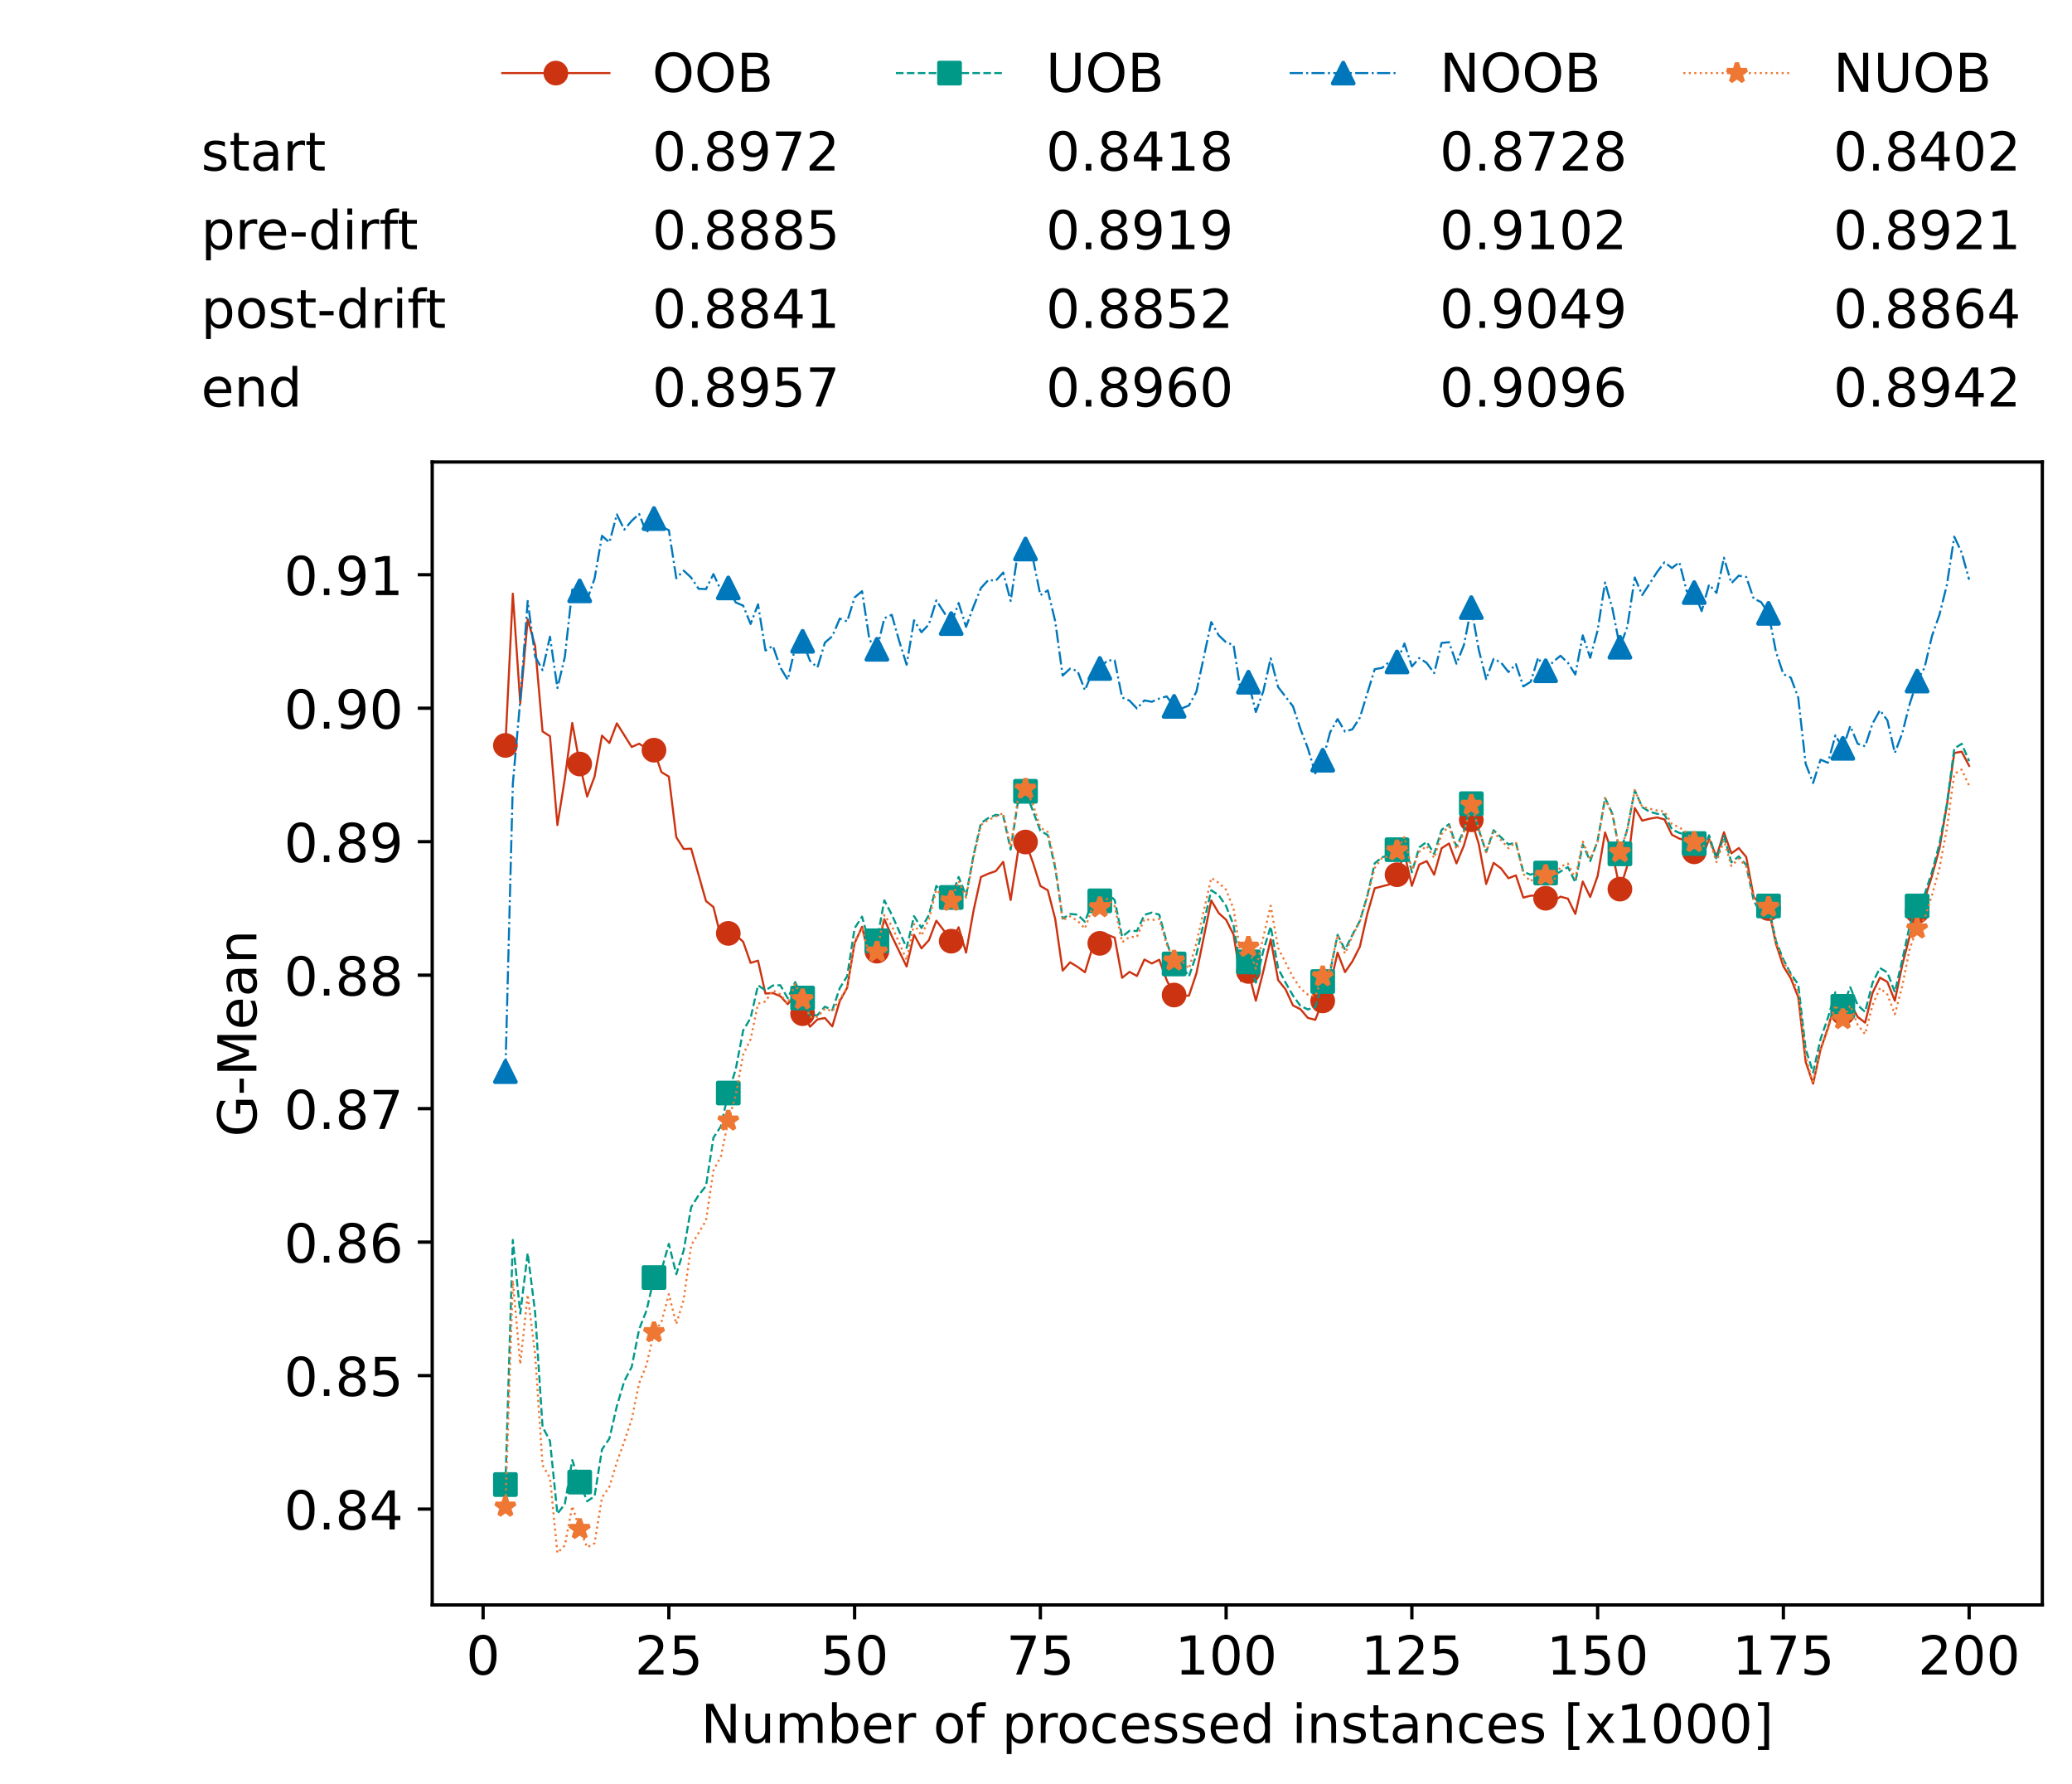 <?xml version="1.0" encoding="utf-8" standalone="no"?>
<!DOCTYPE svg PUBLIC "-//W3C//DTD SVG 1.1//EN"
  "http://www.w3.org/Graphics/SVG/1.1/DTD/svg11.dtd">
<!-- Created with matplotlib (https://matplotlib.org/) -->
<svg height="432.615pt" version="1.1" viewBox="0 0 502.65 432.615" width="502.65pt" xmlns="http://www.w3.org/2000/svg" xmlns:xlink="http://www.w3.org/1999/xlink">
 <defs>
  <style type="text/css">*{stroke-linecap:butt;stroke-linejoin:round;}</style>
 </defs>
 <g id="figure_1">
  <g id="patch_1">
   <path d="M 0 432.615 
L 502.65 432.615 
L 502.65 0 
L 0 0 
z
" style="fill:#ffffff;"/>
  </g>
  <g id="axes_1">
   <g id="patch_2">
    <path d="M 104.85 389.252 
L 495.45 389.252 
L 495.45 112.052 
L 104.85 112.052 
z
" style="fill:#ffffff;"/>
   </g>
   <g id="matplotlib.axis_1">
    <g id="xtick_1">
     <g id="line2d_1">
      <defs>
       <path d="M 0 0 
L 0 3.5 
" id="m17eaba2303" style="stroke:#000000;stroke-width:0.8;"/>
      </defs>
      <g>
       <use style="stroke:#000000;stroke-width:0.8;" x="117.197" xlink:href="#m17eaba2303" y="389.252"/>
      </g>
     </g>
     <g id="text_1">
      <!-- 0 -->
      <g transform="translate(113.061 406.13)scale(0.13 -0.13)">
       <defs>
        <path d="M 31.781 66.406 
Q 24.172 66.406 20.328 58.906 
Q 16.5 51.422 16.5 36.375 
Q 16.5 21.391 20.328 13.891 
Q 24.172 6.391 31.781 6.391 
Q 39.453 6.391 43.281 13.891 
Q 47.125 21.391 47.125 36.375 
Q 47.125 51.422 43.281 58.906 
Q 39.453 66.406 31.781 66.406 
z
M 31.781 74.219 
Q 44.047 74.219 50.516 64.516 
Q 56.984 54.828 56.984 36.375 
Q 56.984 17.969 50.516 8.266 
Q 44.047 -1.422 31.781 -1.422 
Q 19.531 -1.422 13.062 8.266 
Q 6.594 17.969 6.594 36.375 
Q 6.594 54.828 13.062 64.516 
Q 19.531 74.219 31.781 74.219 
z
" id="DejaVuSans-48"/>
       </defs>
       <use xlink:href="#DejaVuSans-48"/>
      </g>
     </g>
    </g>
    <g id="xtick_2">
     <g id="line2d_2">
      <g>
       <use style="stroke:#000000;stroke-width:0.8;" x="162.259" xlink:href="#m17eaba2303" y="389.252"/>
      </g>
     </g>
     <g id="text_2">
      <!-- 25 -->
      <g transform="translate(153.988 406.13)scale(0.13 -0.13)">
       <defs>
        <path d="M 19.188 8.297 
L 53.609 8.297 
L 53.609 0 
L 7.328 0 
L 7.328 8.297 
Q 12.938 14.109 22.625 23.891 
Q 32.328 33.688 34.812 36.531 
Q 39.547 41.844 41.422 45.531 
Q 43.312 49.219 43.312 52.781 
Q 43.312 58.594 39.234 62.25 
Q 35.156 65.922 28.609 65.922 
Q 23.969 65.922 18.812 64.312 
Q 13.672 62.703 7.812 59.422 
L 7.812 69.391 
Q 13.766 71.781 18.938 73 
Q 24.125 74.219 28.422 74.219 
Q 39.75 74.219 46.484 68.547 
Q 53.219 62.891 53.219 53.422 
Q 53.219 48.922 51.531 44.891 
Q 49.859 40.875 45.406 35.406 
Q 44.188 33.984 37.641 27.219 
Q 31.109 20.453 19.188 8.297 
z
" id="DejaVuSans-50"/>
        <path d="M 10.797 72.906 
L 49.516 72.906 
L 49.516 64.594 
L 19.828 64.594 
L 19.828 46.734 
Q 21.969 47.469 24.109 47.828 
Q 26.266 48.188 28.422 48.188 
Q 40.625 48.188 47.75 41.5 
Q 54.891 34.812 54.891 23.391 
Q 54.891 11.625 47.562 5.094 
Q 40.234 -1.422 26.906 -1.422 
Q 22.312 -1.422 17.547 -0.641 
Q 12.797 0.141 7.719 1.703 
L 7.719 11.625 
Q 12.109 9.234 16.797 8.062 
Q 21.484 6.891 26.703 6.891 
Q 35.156 6.891 40.078 11.328 
Q 45.016 15.766 45.016 23.391 
Q 45.016 31 40.078 35.438 
Q 35.156 39.891 26.703 39.891 
Q 22.75 39.891 18.812 39.016 
Q 14.891 38.141 10.797 36.281 
z
" id="DejaVuSans-53"/>
       </defs>
       <use xlink:href="#DejaVuSans-50"/>
       <use x="63.623" xlink:href="#DejaVuSans-53"/>
      </g>
     </g>
    </g>
    <g id="xtick_3">
     <g id="line2d_3">
      <g>
       <use style="stroke:#000000;stroke-width:0.8;" x="207.322" xlink:href="#m17eaba2303" y="389.252"/>
      </g>
     </g>
     <g id="text_3">
      <!-- 50 -->
      <g transform="translate(199.05 406.13)scale(0.13 -0.13)">
       <use xlink:href="#DejaVuSans-53"/>
       <use x="63.623" xlink:href="#DejaVuSans-48"/>
      </g>
     </g>
    </g>
    <g id="xtick_4">
     <g id="line2d_4">
      <g>
       <use style="stroke:#000000;stroke-width:0.8;" x="252.384" xlink:href="#m17eaba2303" y="389.252"/>
      </g>
     </g>
     <g id="text_4">
      <!-- 75 -->
      <g transform="translate(244.113 406.13)scale(0.13 -0.13)">
       <defs>
        <path d="M 8.203 72.906 
L 55.078 72.906 
L 55.078 68.703 
L 28.609 0 
L 18.312 0 
L 43.219 64.594 
L 8.203 64.594 
z
" id="DejaVuSans-55"/>
       </defs>
       <use xlink:href="#DejaVuSans-55"/>
       <use x="63.623" xlink:href="#DejaVuSans-53"/>
      </g>
     </g>
    </g>
    <g id="xtick_5">
     <g id="line2d_5">
      <g>
       <use style="stroke:#000000;stroke-width:0.8;" x="297.446" xlink:href="#m17eaba2303" y="389.252"/>
      </g>
     </g>
     <g id="text_5">
      <!-- 100 -->
      <g transform="translate(285.039 406.13)scale(0.13 -0.13)">
       <defs>
        <path d="M 12.406 8.297 
L 28.516 8.297 
L 28.516 63.922 
L 10.984 60.406 
L 10.984 69.391 
L 28.422 72.906 
L 38.281 72.906 
L 38.281 8.297 
L 54.391 8.297 
L 54.391 0 
L 12.406 0 
z
" id="DejaVuSans-49"/>
       </defs>
       <use xlink:href="#DejaVuSans-49"/>
       <use x="63.623" xlink:href="#DejaVuSans-48"/>
       <use x="127.246" xlink:href="#DejaVuSans-48"/>
      </g>
     </g>
    </g>
    <g id="xtick_6">
     <g id="line2d_6">
      <g>
       <use style="stroke:#000000;stroke-width:0.8;" x="342.509" xlink:href="#m17eaba2303" y="389.252"/>
      </g>
     </g>
     <g id="text_6">
      <!-- 125 -->
      <g transform="translate(330.102 406.13)scale(0.13 -0.13)">
       <use xlink:href="#DejaVuSans-49"/>
       <use x="63.623" xlink:href="#DejaVuSans-50"/>
       <use x="127.246" xlink:href="#DejaVuSans-53"/>
      </g>
     </g>
    </g>
    <g id="xtick_7">
     <g id="line2d_7">
      <g>
       <use style="stroke:#000000;stroke-width:0.8;" x="387.571" xlink:href="#m17eaba2303" y="389.252"/>
      </g>
     </g>
     <g id="text_7">
      <!-- 150 -->
      <g transform="translate(375.164 406.13)scale(0.13 -0.13)">
       <use xlink:href="#DejaVuSans-49"/>
       <use x="63.623" xlink:href="#DejaVuSans-53"/>
       <use x="127.246" xlink:href="#DejaVuSans-48"/>
      </g>
     </g>
    </g>
    <g id="xtick_8">
     <g id="line2d_8">
      <g>
       <use style="stroke:#000000;stroke-width:0.8;" x="432.633" xlink:href="#m17eaba2303" y="389.252"/>
      </g>
     </g>
     <g id="text_8">
      <!-- 175 -->
      <g transform="translate(420.226 406.13)scale(0.13 -0.13)">
       <use xlink:href="#DejaVuSans-49"/>
       <use x="63.623" xlink:href="#DejaVuSans-55"/>
       <use x="127.246" xlink:href="#DejaVuSans-53"/>
      </g>
     </g>
    </g>
    <g id="xtick_9">
     <g id="line2d_9">
      <g>
       <use style="stroke:#000000;stroke-width:0.8;" x="477.695" xlink:href="#m17eaba2303" y="389.252"/>
      </g>
     </g>
     <g id="text_9">
      <!-- 200 -->
      <g transform="translate(465.289 406.13)scale(0.13 -0.13)">
       <use xlink:href="#DejaVuSans-50"/>
       <use x="63.623" xlink:href="#DejaVuSans-48"/>
       <use x="127.246" xlink:href="#DejaVuSans-48"/>
      </g>
     </g>
    </g>
    <g id="text_10">
     <!-- Number of processed instances [x1000] -->
     <g transform="translate(170.025 422.711)scale(0.13 -0.13)">
      <defs>
       <path d="M 9.812 72.906 
L 23.094 72.906 
L 55.422 11.922 
L 55.422 72.906 
L 64.984 72.906 
L 64.984 0 
L 51.703 0 
L 19.391 60.984 
L 19.391 0 
L 9.812 0 
z
" id="DejaVuSans-78"/>
       <path d="M 8.5 21.578 
L 8.5 54.688 
L 17.484 54.688 
L 17.484 21.922 
Q 17.484 14.156 20.5 10.266 
Q 23.531 6.391 29.594 6.391 
Q 36.859 6.391 41.078 11.031 
Q 45.312 15.672 45.312 23.688 
L 45.312 54.688 
L 54.297 54.688 
L 54.297 0 
L 45.312 0 
L 45.312 8.406 
Q 42.047 3.422 37.719 1 
Q 33.406 -1.422 27.688 -1.422 
Q 18.266 -1.422 13.375 4.438 
Q 8.5 10.297 8.5 21.578 
z
M 31.109 56 
z
" id="DejaVuSans-117"/>
       <path d="M 52 44.188 
Q 55.375 50.25 60.062 53.125 
Q 64.75 56 71.094 56 
Q 79.641 56 84.281 50.016 
Q 88.922 44.047 88.922 33.016 
L 88.922 0 
L 79.891 0 
L 79.891 32.719 
Q 79.891 40.578 77.094 44.375 
Q 74.312 48.188 68.609 48.188 
Q 61.625 48.188 57.562 43.547 
Q 53.516 38.922 53.516 30.906 
L 53.516 0 
L 44.484 0 
L 44.484 32.719 
Q 44.484 40.625 41.703 44.406 
Q 38.922 48.188 33.109 48.188 
Q 26.219 48.188 22.156 43.531 
Q 18.109 38.875 18.109 30.906 
L 18.109 0 
L 9.078 0 
L 9.078 54.688 
L 18.109 54.688 
L 18.109 46.188 
Q 21.188 51.219 25.484 53.609 
Q 29.781 56 35.688 56 
Q 41.656 56 45.828 52.969 
Q 50 49.953 52 44.188 
z
" id="DejaVuSans-109"/>
       <path d="M 48.688 27.297 
Q 48.688 37.203 44.609 42.844 
Q 40.531 48.484 33.406 48.484 
Q 26.266 48.484 22.188 42.844 
Q 18.109 37.203 18.109 27.297 
Q 18.109 17.391 22.188 11.75 
Q 26.266 6.109 33.406 6.109 
Q 40.531 6.109 44.609 11.75 
Q 48.688 17.391 48.688 27.297 
z
M 18.109 46.391 
Q 20.953 51.266 25.266 53.625 
Q 29.594 56 35.594 56 
Q 45.562 56 51.781 48.094 
Q 58.016 40.188 58.016 27.297 
Q 58.016 14.406 51.781 6.484 
Q 45.562 -1.422 35.594 -1.422 
Q 29.594 -1.422 25.266 0.953 
Q 20.953 3.328 18.109 8.203 
L 18.109 0 
L 9.078 0 
L 9.078 75.984 
L 18.109 75.984 
z
" id="DejaVuSans-98"/>
       <path d="M 56.203 29.594 
L 56.203 25.203 
L 14.891 25.203 
Q 15.484 15.922 20.484 11.062 
Q 25.484 6.203 34.422 6.203 
Q 39.594 6.203 44.453 7.469 
Q 49.312 8.734 54.109 11.281 
L 54.109 2.781 
Q 49.266 0.734 44.188 -0.344 
Q 39.109 -1.422 33.891 -1.422 
Q 20.797 -1.422 13.156 6.188 
Q 5.516 13.812 5.516 26.812 
Q 5.516 40.234 12.766 48.109 
Q 20.016 56 32.328 56 
Q 43.359 56 49.781 48.891 
Q 56.203 41.797 56.203 29.594 
z
M 47.219 32.234 
Q 47.125 39.594 43.094 43.984 
Q 39.062 48.391 32.422 48.391 
Q 24.906 48.391 20.391 44.141 
Q 15.875 39.891 15.188 32.172 
z
" id="DejaVuSans-101"/>
       <path d="M 41.109 46.297 
Q 39.594 47.172 37.812 47.578 
Q 36.031 48 33.891 48 
Q 26.266 48 22.188 43.047 
Q 18.109 38.094 18.109 28.812 
L 18.109 0 
L 9.078 0 
L 9.078 54.688 
L 18.109 54.688 
L 18.109 46.188 
Q 20.953 51.172 25.484 53.578 
Q 30.031 56 36.531 56 
Q 37.453 56 38.578 55.875 
Q 39.703 55.766 41.062 55.516 
z
" id="DejaVuSans-114"/>
       <path id="DejaVuSans-32"/>
       <path d="M 30.609 48.391 
Q 23.391 48.391 19.188 42.75 
Q 14.984 37.109 14.984 27.297 
Q 14.984 17.484 19.156 11.844 
Q 23.344 6.203 30.609 6.203 
Q 37.797 6.203 41.984 11.859 
Q 46.188 17.531 46.188 27.297 
Q 46.188 37.016 41.984 42.703 
Q 37.797 48.391 30.609 48.391 
z
M 30.609 56 
Q 42.328 56 49.016 48.375 
Q 55.719 40.766 55.719 27.297 
Q 55.719 13.875 49.016 6.219 
Q 42.328 -1.422 30.609 -1.422 
Q 18.844 -1.422 12.172 6.219 
Q 5.516 13.875 5.516 27.297 
Q 5.516 40.766 12.172 48.375 
Q 18.844 56 30.609 56 
z
" id="DejaVuSans-111"/>
       <path d="M 37.109 75.984 
L 37.109 68.5 
L 28.516 68.5 
Q 23.688 68.5 21.797 66.547 
Q 19.922 64.594 19.922 59.516 
L 19.922 54.688 
L 34.719 54.688 
L 34.719 47.703 
L 19.922 47.703 
L 19.922 0 
L 10.891 0 
L 10.891 47.703 
L 2.297 47.703 
L 2.297 54.688 
L 10.891 54.688 
L 10.891 58.5 
Q 10.891 67.625 15.141 71.797 
Q 19.391 75.984 28.609 75.984 
z
" id="DejaVuSans-102"/>
       <path d="M 18.109 8.203 
L 18.109 -20.797 
L 9.078 -20.797 
L 9.078 54.688 
L 18.109 54.688 
L 18.109 46.391 
Q 20.953 51.266 25.266 53.625 
Q 29.594 56 35.594 56 
Q 45.562 56 51.781 48.094 
Q 58.016 40.188 58.016 27.297 
Q 58.016 14.406 51.781 6.484 
Q 45.562 -1.422 35.594 -1.422 
Q 29.594 -1.422 25.266 0.953 
Q 20.953 3.328 18.109 8.203 
z
M 48.688 27.297 
Q 48.688 37.203 44.609 42.844 
Q 40.531 48.484 33.406 48.484 
Q 26.266 48.484 22.188 42.844 
Q 18.109 37.203 18.109 27.297 
Q 18.109 17.391 22.188 11.75 
Q 26.266 6.109 33.406 6.109 
Q 40.531 6.109 44.609 11.75 
Q 48.688 17.391 48.688 27.297 
z
" id="DejaVuSans-112"/>
       <path d="M 48.781 52.594 
L 48.781 44.188 
Q 44.969 46.297 41.141 47.344 
Q 37.312 48.391 33.406 48.391 
Q 24.656 48.391 19.812 42.844 
Q 14.984 37.312 14.984 27.297 
Q 14.984 17.281 19.812 11.734 
Q 24.656 6.203 33.406 6.203 
Q 37.312 6.203 41.141 7.25 
Q 44.969 8.297 48.781 10.406 
L 48.781 2.094 
Q 45.016 0.344 40.984 -0.531 
Q 36.969 -1.422 32.422 -1.422 
Q 20.062 -1.422 12.781 6.344 
Q 5.516 14.109 5.516 27.297 
Q 5.516 40.672 12.859 48.328 
Q 20.219 56 33.016 56 
Q 37.156 56 41.109 55.141 
Q 45.062 54.297 48.781 52.594 
z
" id="DejaVuSans-99"/>
       <path d="M 44.281 53.078 
L 44.281 44.578 
Q 40.484 46.531 36.375 47.5 
Q 32.281 48.484 27.875 48.484 
Q 21.188 48.484 17.844 46.438 
Q 14.5 44.391 14.5 40.281 
Q 14.5 37.156 16.891 35.375 
Q 19.281 33.594 26.516 31.984 
L 29.594 31.297 
Q 39.156 29.25 43.188 25.516 
Q 47.219 21.781 47.219 15.094 
Q 47.219 7.469 41.188 3.016 
Q 35.156 -1.422 24.609 -1.422 
Q 20.219 -1.422 15.453 -0.562 
Q 10.688 0.297 5.422 2 
L 5.422 11.281 
Q 10.406 8.688 15.234 7.391 
Q 20.062 6.109 24.812 6.109 
Q 31.156 6.109 34.562 8.281 
Q 37.984 10.453 37.984 14.406 
Q 37.984 18.062 35.516 20.016 
Q 33.062 21.969 24.703 23.781 
L 21.578 24.516 
Q 13.234 26.266 9.516 29.906 
Q 5.812 33.547 5.812 39.891 
Q 5.812 47.609 11.281 51.797 
Q 16.75 56 26.812 56 
Q 31.781 56 36.172 55.266 
Q 40.578 54.547 44.281 53.078 
z
" id="DejaVuSans-115"/>
       <path d="M 45.406 46.391 
L 45.406 75.984 
L 54.391 75.984 
L 54.391 0 
L 45.406 0 
L 45.406 8.203 
Q 42.578 3.328 38.25 0.953 
Q 33.938 -1.422 27.875 -1.422 
Q 17.969 -1.422 11.734 6.484 
Q 5.516 14.406 5.516 27.297 
Q 5.516 40.188 11.734 48.094 
Q 17.969 56 27.875 56 
Q 33.938 56 38.25 53.625 
Q 42.578 51.266 45.406 46.391 
z
M 14.797 27.297 
Q 14.797 17.391 18.875 11.75 
Q 22.953 6.109 30.078 6.109 
Q 37.203 6.109 41.297 11.75 
Q 45.406 17.391 45.406 27.297 
Q 45.406 37.203 41.297 42.844 
Q 37.203 48.484 30.078 48.484 
Q 22.953 48.484 18.875 42.844 
Q 14.797 37.203 14.797 27.297 
z
" id="DejaVuSans-100"/>
       <path d="M 9.422 54.688 
L 18.406 54.688 
L 18.406 0 
L 9.422 0 
z
M 9.422 75.984 
L 18.406 75.984 
L 18.406 64.594 
L 9.422 64.594 
z
" id="DejaVuSans-105"/>
       <path d="M 54.891 33.016 
L 54.891 0 
L 45.906 0 
L 45.906 32.719 
Q 45.906 40.484 42.875 44.328 
Q 39.844 48.188 33.797 48.188 
Q 26.516 48.188 22.312 43.547 
Q 18.109 38.922 18.109 30.906 
L 18.109 0 
L 9.078 0 
L 9.078 54.688 
L 18.109 54.688 
L 18.109 46.188 
Q 21.344 51.125 25.703 53.562 
Q 30.078 56 35.797 56 
Q 45.219 56 50.047 50.172 
Q 54.891 44.344 54.891 33.016 
z
" id="DejaVuSans-110"/>
       <path d="M 18.312 70.219 
L 18.312 54.688 
L 36.812 54.688 
L 36.812 47.703 
L 18.312 47.703 
L 18.312 18.016 
Q 18.312 11.328 20.141 9.422 
Q 21.969 7.516 27.594 7.516 
L 36.812 7.516 
L 36.812 0 
L 27.594 0 
Q 17.188 0 13.234 3.875 
Q 9.281 7.766 9.281 18.016 
L 9.281 47.703 
L 2.688 47.703 
L 2.688 54.688 
L 9.281 54.688 
L 9.281 70.219 
z
" id="DejaVuSans-116"/>
       <path d="M 34.281 27.484 
Q 23.391 27.484 19.188 25 
Q 14.984 22.516 14.984 16.5 
Q 14.984 11.719 18.141 8.906 
Q 21.297 6.109 26.703 6.109 
Q 34.188 6.109 38.703 11.406 
Q 43.219 16.703 43.219 25.484 
L 43.219 27.484 
z
M 52.203 31.203 
L 52.203 0 
L 43.219 0 
L 43.219 8.297 
Q 40.141 3.328 35.547 0.953 
Q 30.953 -1.422 24.312 -1.422 
Q 15.922 -1.422 10.953 3.297 
Q 6 8.016 6 15.922 
Q 6 25.141 12.172 29.828 
Q 18.359 34.516 30.609 34.516 
L 43.219 34.516 
L 43.219 35.406 
Q 43.219 41.609 39.141 45 
Q 35.062 48.391 27.688 48.391 
Q 23 48.391 18.547 47.266 
Q 14.109 46.141 10.016 43.891 
L 10.016 52.203 
Q 14.938 54.109 19.578 55.047 
Q 24.219 56 28.609 56 
Q 40.484 56 46.344 49.844 
Q 52.203 43.703 52.203 31.203 
z
" id="DejaVuSans-97"/>
       <path d="M 8.594 75.984 
L 29.297 75.984 
L 29.297 69 
L 17.578 69 
L 17.578 -6.203 
L 29.297 -6.203 
L 29.297 -13.188 
L 8.594 -13.188 
z
" id="DejaVuSans-91"/>
       <path d="M 54.891 54.688 
L 35.109 28.078 
L 55.906 0 
L 45.312 0 
L 29.391 21.484 
L 13.484 0 
L 2.875 0 
L 24.125 28.609 
L 4.688 54.688 
L 15.281 54.688 
L 29.781 35.203 
L 44.281 54.688 
z
" id="DejaVuSans-120"/>
       <path d="M 30.422 75.984 
L 30.422 -13.188 
L 9.719 -13.188 
L 9.719 -6.203 
L 21.391 -6.203 
L 21.391 69 
L 9.719 69 
L 9.719 75.984 
z
" id="DejaVuSans-93"/>
      </defs>
      <use xlink:href="#DejaVuSans-78"/>
      <use x="74.805" xlink:href="#DejaVuSans-117"/>
      <use x="138.184" xlink:href="#DejaVuSans-109"/>
      <use x="235.596" xlink:href="#DejaVuSans-98"/>
      <use x="299.072" xlink:href="#DejaVuSans-101"/>
      <use x="360.596" xlink:href="#DejaVuSans-114"/>
      <use x="401.709" xlink:href="#DejaVuSans-32"/>
      <use x="433.496" xlink:href="#DejaVuSans-111"/>
      <use x="494.678" xlink:href="#DejaVuSans-102"/>
      <use x="529.883" xlink:href="#DejaVuSans-32"/>
      <use x="561.67" xlink:href="#DejaVuSans-112"/>
      <use x="625.146" xlink:href="#DejaVuSans-114"/>
      <use x="664.01" xlink:href="#DejaVuSans-111"/>
      <use x="725.191" xlink:href="#DejaVuSans-99"/>
      <use x="780.172" xlink:href="#DejaVuSans-101"/>
      <use x="841.695" xlink:href="#DejaVuSans-115"/>
      <use x="893.795" xlink:href="#DejaVuSans-115"/>
      <use x="945.895" xlink:href="#DejaVuSans-101"/>
      <use x="1007.418" xlink:href="#DejaVuSans-100"/>
      <use x="1070.895" xlink:href="#DejaVuSans-32"/>
      <use x="1102.682" xlink:href="#DejaVuSans-105"/>
      <use x="1130.465" xlink:href="#DejaVuSans-110"/>
      <use x="1193.844" xlink:href="#DejaVuSans-115"/>
      <use x="1245.943" xlink:href="#DejaVuSans-116"/>
      <use x="1285.152" xlink:href="#DejaVuSans-97"/>
      <use x="1346.432" xlink:href="#DejaVuSans-110"/>
      <use x="1409.811" xlink:href="#DejaVuSans-99"/>
      <use x="1464.791" xlink:href="#DejaVuSans-101"/>
      <use x="1526.314" xlink:href="#DejaVuSans-115"/>
      <use x="1578.414" xlink:href="#DejaVuSans-32"/>
      <use x="1610.201" xlink:href="#DejaVuSans-91"/>
      <use x="1649.215" xlink:href="#DejaVuSans-120"/>
      <use x="1708.395" xlink:href="#DejaVuSans-49"/>
      <use x="1772.018" xlink:href="#DejaVuSans-48"/>
      <use x="1835.641" xlink:href="#DejaVuSans-48"/>
      <use x="1899.264" xlink:href="#DejaVuSans-48"/>
      <use x="1962.887" xlink:href="#DejaVuSans-93"/>
     </g>
    </g>
   </g>
   <g id="matplotlib.axis_2">
    <g id="ytick_1">
     <g id="line2d_10">
      <defs>
       <path d="M 0 0 
L -3.5 0 
" id="mf27ead6bd1" style="stroke:#000000;stroke-width:0.8;"/>
      </defs>
      <g>
       <use style="stroke:#000000;stroke-width:0.8;" x="104.85" xlink:href="#mf27ead6bd1" y="366.003"/>
      </g>
     </g>
     <g id="text_11">
      <!-- 0.84 -->
      <g transform="translate(68.905 370.942)scale(0.13 -0.13)">
       <defs>
        <path d="M 10.688 12.406 
L 21 12.406 
L 21 0 
L 10.688 0 
z
" id="DejaVuSans-46"/>
        <path d="M 31.781 34.625 
Q 24.75 34.625 20.719 30.859 
Q 16.703 27.094 16.703 20.516 
Q 16.703 13.922 20.719 10.156 
Q 24.75 6.391 31.781 6.391 
Q 38.812 6.391 42.859 10.172 
Q 46.922 13.969 46.922 20.516 
Q 46.922 27.094 42.891 30.859 
Q 38.875 34.625 31.781 34.625 
z
M 21.922 38.812 
Q 15.578 40.375 12.031 44.719 
Q 8.5 49.078 8.5 55.328 
Q 8.5 64.062 14.719 69.141 
Q 20.953 74.219 31.781 74.219 
Q 42.672 74.219 48.875 69.141 
Q 55.078 64.062 55.078 55.328 
Q 55.078 49.078 51.531 44.719 
Q 48 40.375 41.703 38.812 
Q 48.828 37.156 52.797 32.312 
Q 56.781 27.484 56.781 20.516 
Q 56.781 9.906 50.312 4.234 
Q 43.844 -1.422 31.781 -1.422 
Q 19.734 -1.422 13.25 4.234 
Q 6.781 9.906 6.781 20.516 
Q 6.781 27.484 10.781 32.312 
Q 14.797 37.156 21.922 38.812 
z
M 18.312 54.391 
Q 18.312 48.734 21.844 45.562 
Q 25.391 42.391 31.781 42.391 
Q 38.141 42.391 41.719 45.562 
Q 45.312 48.734 45.312 54.391 
Q 45.312 60.062 41.719 63.234 
Q 38.141 66.406 31.781 66.406 
Q 25.391 66.406 21.844 63.234 
Q 18.312 60.062 18.312 54.391 
z
" id="DejaVuSans-56"/>
        <path d="M 37.797 64.312 
L 12.891 25.391 
L 37.797 25.391 
z
M 35.203 72.906 
L 47.609 72.906 
L 47.609 25.391 
L 58.016 25.391 
L 58.016 17.188 
L 47.609 17.188 
L 47.609 0 
L 37.797 0 
L 37.797 17.188 
L 4.891 17.188 
L 4.891 26.703 
z
" id="DejaVuSans-52"/>
       </defs>
       <use xlink:href="#DejaVuSans-48"/>
       <use x="63.623" xlink:href="#DejaVuSans-46"/>
       <use x="95.41" xlink:href="#DejaVuSans-56"/>
       <use x="159.033" xlink:href="#DejaVuSans-52"/>
      </g>
     </g>
    </g>
    <g id="ytick_2">
     <g id="line2d_11">
      <g>
       <use style="stroke:#000000;stroke-width:0.8;" x="104.85" xlink:href="#mf27ead6bd1" y="333.63"/>
      </g>
     </g>
     <g id="text_12">
      <!-- 0.85 -->
      <g transform="translate(68.905 338.569)scale(0.13 -0.13)">
       <use xlink:href="#DejaVuSans-48"/>
       <use x="63.623" xlink:href="#DejaVuSans-46"/>
       <use x="95.41" xlink:href="#DejaVuSans-56"/>
       <use x="159.033" xlink:href="#DejaVuSans-53"/>
      </g>
     </g>
    </g>
    <g id="ytick_3">
     <g id="line2d_12">
      <g>
       <use style="stroke:#000000;stroke-width:0.8;" x="104.85" xlink:href="#mf27ead6bd1" y="301.257"/>
      </g>
     </g>
     <g id="text_13">
      <!-- 0.86 -->
      <g transform="translate(68.905 306.196)scale(0.13 -0.13)">
       <defs>
        <path d="M 33.016 40.375 
Q 26.375 40.375 22.484 35.828 
Q 18.609 31.297 18.609 23.391 
Q 18.609 15.531 22.484 10.953 
Q 26.375 6.391 33.016 6.391 
Q 39.656 6.391 43.531 10.953 
Q 47.406 15.531 47.406 23.391 
Q 47.406 31.297 43.531 35.828 
Q 39.656 40.375 33.016 40.375 
z
M 52.594 71.297 
L 52.594 62.312 
Q 48.875 64.062 45.094 64.984 
Q 41.312 65.922 37.594 65.922 
Q 27.828 65.922 22.672 59.328 
Q 17.531 52.734 16.797 39.406 
Q 19.672 43.656 24.016 45.922 
Q 28.375 48.188 33.594 48.188 
Q 44.578 48.188 50.953 41.516 
Q 57.328 34.859 57.328 23.391 
Q 57.328 12.156 50.688 5.359 
Q 44.047 -1.422 33.016 -1.422 
Q 20.359 -1.422 13.672 8.266 
Q 6.984 17.969 6.984 36.375 
Q 6.984 53.656 15.188 63.938 
Q 23.391 74.219 37.203 74.219 
Q 40.922 74.219 44.703 73.484 
Q 48.484 72.75 52.594 71.297 
z
" id="DejaVuSans-54"/>
       </defs>
       <use xlink:href="#DejaVuSans-48"/>
       <use x="63.623" xlink:href="#DejaVuSans-46"/>
       <use x="95.41" xlink:href="#DejaVuSans-56"/>
       <use x="159.033" xlink:href="#DejaVuSans-54"/>
      </g>
     </g>
    </g>
    <g id="ytick_4">
     <g id="line2d_13">
      <g>
       <use style="stroke:#000000;stroke-width:0.8;" x="104.85" xlink:href="#mf27ead6bd1" y="268.884"/>
      </g>
     </g>
     <g id="text_14">
      <!-- 0.87 -->
      <g transform="translate(68.905 273.823)scale(0.13 -0.13)">
       <use xlink:href="#DejaVuSans-48"/>
       <use x="63.623" xlink:href="#DejaVuSans-46"/>
       <use x="95.41" xlink:href="#DejaVuSans-56"/>
       <use x="159.033" xlink:href="#DejaVuSans-55"/>
      </g>
     </g>
    </g>
    <g id="ytick_5">
     <g id="line2d_14">
      <g>
       <use style="stroke:#000000;stroke-width:0.8;" x="104.85" xlink:href="#mf27ead6bd1" y="236.511"/>
      </g>
     </g>
     <g id="text_15">
      <!-- 0.88 -->
      <g transform="translate(68.905 241.45)scale(0.13 -0.13)">
       <use xlink:href="#DejaVuSans-48"/>
       <use x="63.623" xlink:href="#DejaVuSans-46"/>
       <use x="95.41" xlink:href="#DejaVuSans-56"/>
       <use x="159.033" xlink:href="#DejaVuSans-56"/>
      </g>
     </g>
    </g>
    <g id="ytick_6">
     <g id="line2d_15">
      <g>
       <use style="stroke:#000000;stroke-width:0.8;" x="104.85" xlink:href="#mf27ead6bd1" y="204.138"/>
      </g>
     </g>
     <g id="text_16">
      <!-- 0.89 -->
      <g transform="translate(68.905 209.077)scale(0.13 -0.13)">
       <defs>
        <path d="M 10.984 1.516 
L 10.984 10.5 
Q 14.703 8.734 18.5 7.812 
Q 22.312 6.891 25.984 6.891 
Q 35.75 6.891 40.891 13.453 
Q 46.047 20.016 46.781 33.406 
Q 43.953 29.203 39.594 26.953 
Q 35.25 24.703 29.984 24.703 
Q 19.047 24.703 12.672 31.312 
Q 6.297 37.938 6.297 49.422 
Q 6.297 60.641 12.938 67.422 
Q 19.578 74.219 30.609 74.219 
Q 43.266 74.219 49.922 64.516 
Q 56.594 54.828 56.594 36.375 
Q 56.594 19.141 48.406 8.859 
Q 40.234 -1.422 26.422 -1.422 
Q 22.703 -1.422 18.891 -0.688 
Q 15.094 0.047 10.984 1.516 
z
M 30.609 32.422 
Q 37.25 32.422 41.125 36.953 
Q 45.016 41.5 45.016 49.422 
Q 45.016 57.281 41.125 61.844 
Q 37.25 66.406 30.609 66.406 
Q 23.969 66.406 20.094 61.844 
Q 16.219 57.281 16.219 49.422 
Q 16.219 41.5 20.094 36.953 
Q 23.969 32.422 30.609 32.422 
z
" id="DejaVuSans-57"/>
       </defs>
       <use xlink:href="#DejaVuSans-48"/>
       <use x="63.623" xlink:href="#DejaVuSans-46"/>
       <use x="95.41" xlink:href="#DejaVuSans-56"/>
       <use x="159.033" xlink:href="#DejaVuSans-57"/>
      </g>
     </g>
    </g>
    <g id="ytick_7">
     <g id="line2d_16">
      <g>
       <use style="stroke:#000000;stroke-width:0.8;" x="104.85" xlink:href="#mf27ead6bd1" y="171.765"/>
      </g>
     </g>
     <g id="text_17">
      <!-- 0.90 -->
      <g transform="translate(68.905 176.704)scale(0.13 -0.13)">
       <use xlink:href="#DejaVuSans-48"/>
       <use x="63.623" xlink:href="#DejaVuSans-46"/>
       <use x="95.41" xlink:href="#DejaVuSans-57"/>
       <use x="159.033" xlink:href="#DejaVuSans-48"/>
      </g>
     </g>
    </g>
    <g id="ytick_8">
     <g id="line2d_17">
      <g>
       <use style="stroke:#000000;stroke-width:0.8;" x="104.85" xlink:href="#mf27ead6bd1" y="139.393"/>
      </g>
     </g>
     <g id="text_18">
      <!-- 0.91 -->
      <g transform="translate(68.905 144.331)scale(0.13 -0.13)">
       <use xlink:href="#DejaVuSans-48"/>
       <use x="63.623" xlink:href="#DejaVuSans-46"/>
       <use x="95.41" xlink:href="#DejaVuSans-57"/>
       <use x="159.033" xlink:href="#DejaVuSans-49"/>
      </g>
     </g>
    </g>
    <g id="text_19">
     <!-- G-Mean -->
     <g transform="translate(62.201 275.744)rotate(-90)scale(0.13 -0.13)">
      <defs>
       <path d="M 59.516 10.406 
L 59.516 29.984 
L 43.406 29.984 
L 43.406 38.094 
L 69.281 38.094 
L 69.281 6.781 
Q 63.578 2.734 56.688 0.656 
Q 49.812 -1.422 42 -1.422 
Q 24.906 -1.422 15.25 8.562 
Q 5.609 18.562 5.609 36.375 
Q 5.609 54.25 15.25 64.234 
Q 24.906 74.219 42 74.219 
Q 49.125 74.219 55.547 72.453 
Q 61.969 70.703 67.391 67.281 
L 67.391 56.781 
Q 61.922 61.422 55.766 63.766 
Q 49.609 66.109 42.828 66.109 
Q 29.438 66.109 22.719 58.641 
Q 16.016 51.172 16.016 36.375 
Q 16.016 21.625 22.719 14.156 
Q 29.438 6.688 42.828 6.688 
Q 48.047 6.688 52.141 7.594 
Q 56.25 8.5 59.516 10.406 
z
" id="DejaVuSans-71"/>
       <path d="M 4.891 31.391 
L 31.203 31.391 
L 31.203 23.391 
L 4.891 23.391 
z
" id="DejaVuSans-45"/>
       <path d="M 9.812 72.906 
L 24.516 72.906 
L 43.109 23.297 
L 61.812 72.906 
L 76.516 72.906 
L 76.516 0 
L 66.891 0 
L 66.891 64.016 
L 48.094 14.016 
L 38.188 14.016 
L 19.391 64.016 
L 19.391 0 
L 9.812 0 
z
" id="DejaVuSans-77"/>
      </defs>
      <use xlink:href="#DejaVuSans-71"/>
      <use x="77.49" xlink:href="#DejaVuSans-45"/>
      <use x="113.574" xlink:href="#DejaVuSans-77"/>
      <use x="199.854" xlink:href="#DejaVuSans-101"/>
      <use x="261.377" xlink:href="#DejaVuSans-97"/>
      <use x="322.656" xlink:href="#DejaVuSans-110"/>
     </g>
    </g>
   </g>
   <g id="line2d_18"/>
   <g id="line2d_19"/>
   <g id="line2d_20"/>
   <g id="line2d_21"/>
   <g id="line2d_22"/>
   <g id="line2d_23">
    <path clip-path="url(#p14511651f0)" d="M 122.605 180.788 
L 124.407 143.988 
L 126.21 170.534 
L 128.012 150.184 
L 129.815 156.645 
L 131.617 177.397 
L 133.419 178.565 
L 135.222 200.111 
L 137.024 188.883 
L 138.827 175.342 
L 140.629 185.3 
L 142.432 193.196 
L 144.234 188.361 
L 146.037 178.409 
L 147.839 180.201 
L 149.642 175.441 
L 153.247 181.171 
L 155.049 180.374 
L 156.852 181.505 
L 158.654 181.948 
L 160.457 187.265 
L 162.259 188.361 
L 164.062 203.046 
L 165.864 205.909 
L 167.667 205.83 
L 171.272 218.538 
L 173.074 219.988 
L 174.877 227.269 
L 176.679 226.377 
L 178.482 226.744 
L 180.284 228.414 
L 182.087 233.528 
L 183.889 232.993 
L 185.692 240.962 
L 187.494 240.852 
L 189.297 241.607 
L 191.099 243.55 
L 192.902 241.256 
L 194.704 245.854 
L 196.507 249.002 
L 198.309 247.24 
L 200.112 246.902 
L 201.914 248.937 
L 203.717 242.828 
L 205.519 239.543 
L 207.322 228.759 
L 209.124 224.776 
L 210.927 232.381 
L 212.729 230.686 
L 214.532 222.943 
L 216.334 227.015 
L 219.939 234.421 
L 221.742 226.729 
L 223.544 230.007 
L 225.347 228.029 
L 227.149 223.302 
L 228.952 225.656 
L 230.754 228.267 
L 232.557 224.892 
L 234.359 231.048 
L 236.162 220.914 
L 237.964 212.704 
L 239.767 211.897 
L 241.569 211.272 
L 243.372 209.027 
L 245.174 218.283 
L 246.976 206.415 
L 248.779 204.218 
L 250.581 209.186 
L 252.384 214.871 
L 254.186 215.93 
L 255.989 222.895 
L 257.791 235.41 
L 259.594 233.395 
L 261.396 234.489 
L 263.199 235.803 
L 265.001 229.901 
L 266.804 228.79 
L 268.606 226.677 
L 270.409 227.414 
L 272.211 237.152 
L 274.014 235.712 
L 275.816 236.709 
L 277.619 232.718 
L 279.421 233.678 
L 281.224 232.766 
L 283.026 237.696 
L 284.829 241.329 
L 286.631 241.567 
L 288.434 241.469 
L 290.236 236.087 
L 293.841 218.379 
L 295.644 221.448 
L 297.446 223.092 
L 299.249 226.659 
L 301.051 237.925 
L 302.854 235.601 
L 304.656 242.703 
L 306.459 235.64 
L 308.261 227.829 
L 310.064 237.698 
L 311.866 239.944 
L 313.669 243.861 
L 315.471 244.756 
L 317.274 246.873 
L 319.076 247.347 
L 320.879 242.754 
L 322.681 238.955 
L 324.484 231.041 
L 326.286 235.766 
L 328.089 233.147 
L 329.891 229.603 
L 331.694 221.656 
L 333.496 215.433 
L 337.101 214.496 
L 338.904 212.149 
L 340.706 206.935 
L 342.509 214.86 
L 344.311 209.675 
L 346.114 208.841 
L 347.916 212.151 
L 349.719 205.728 
L 351.521 204.574 
L 353.324 209.407 
L 355.126 205.074 
L 356.928 198.825 
L 358.731 204.673 
L 360.533 214.4 
L 362.336 209.285 
L 364.138 210.606 
L 365.941 213.004 
L 367.743 212.311 
L 369.546 217.696 
L 371.348 217.236 
L 373.151 217.177 
L 374.953 217.853 
L 376.756 218.655 
L 378.558 217.469 
L 380.361 217.957 
L 382.163 221.657 
L 383.966 213.794 
L 385.768 217.546 
L 387.571 212.468 
L 389.373 201.9 
L 391.176 207.018 
L 392.978 215.645 
L 394.781 209.942 
L 396.583 195.973 
L 398.386 199.037 
L 400.188 198.566 
L 401.991 198.252 
L 403.793 198.744 
L 405.596 202.465 
L 407.398 203.392 
L 409.201 203.878 
L 411.003 206.598 
L 412.806 208.313 
L 414.608 203.482 
L 416.411 207.763 
L 418.213 201.845 
L 420.016 206.962 
L 421.818 205.682 
L 423.621 207.853 
L 425.423 217.505 
L 427.226 219.477 
L 429.028 220.352 
L 430.831 228.906 
L 432.633 234.361 
L 434.436 237.283 
L 436.238 241.85 
L 438.041 257.528 
L 439.843 262.837 
L 441.646 254.565 
L 443.448 249.283 
L 445.251 243.073 
L 447.053 245.652 
L 448.856 243.277 
L 450.658 246.637 
L 452.461 248.023 
L 454.263 240.798 
L 456.066 237.12 
L 457.868 238.154 
L 459.671 242.715 
L 461.473 234.064 
L 463.276 227.05 
L 465.078 221.067 
L 466.881 218.136 
L 468.683 212.448 
L 470.485 205.819 
L 472.288 195.351 
L 474.09 182.631 
L 475.893 182.313 
L 477.695 185.752 
L 477.695 185.752 
" style="fill:none;stroke:#cc3311;stroke-linecap:square;stroke-width:0.5;"/>
    <defs>
     <path d="M 0 2.5 
C 0.663 2.5 1.299 2.237 1.768 1.768 
C 2.237 1.299 2.5 0.663 2.5 0 
C 2.5 -0.663 2.237 -1.299 1.768 -1.768 
C 1.299 -2.237 0.663 -2.5 0 -2.5 
C -0.663 -2.5 -1.299 -2.237 -1.768 -1.768 
C -2.237 -1.299 -2.5 -0.663 -2.5 0 
C -2.5 0.663 -2.237 1.299 -1.768 1.768 
C -1.299 2.237 -0.663 2.5 0 2.5 
z
" id="me099394978" style="stroke:#cc3311;"/>
    </defs>
    <g clip-path="url(#p14511651f0)">
     <use style="fill:#cc3311;stroke:#cc3311;" x="122.605" xlink:href="#me099394978" y="180.788"/>
     <use style="fill:#cc3311;stroke:#cc3311;" x="140.629" xlink:href="#me099394978" y="185.3"/>
     <use style="fill:#cc3311;stroke:#cc3311;" x="158.654" xlink:href="#me099394978" y="181.948"/>
     <use style="fill:#cc3311;stroke:#cc3311;" x="176.679" xlink:href="#me099394978" y="226.377"/>
     <use style="fill:#cc3311;stroke:#cc3311;" x="194.704" xlink:href="#me099394978" y="245.854"/>
     <use style="fill:#cc3311;stroke:#cc3311;" x="212.729" xlink:href="#me099394978" y="230.686"/>
     <use style="fill:#cc3311;stroke:#cc3311;" x="230.754" xlink:href="#me099394978" y="228.267"/>
     <use style="fill:#cc3311;stroke:#cc3311;" x="248.779" xlink:href="#me099394978" y="204.218"/>
     <use style="fill:#cc3311;stroke:#cc3311;" x="266.804" xlink:href="#me099394978" y="228.79"/>
     <use style="fill:#cc3311;stroke:#cc3311;" x="284.829" xlink:href="#me099394978" y="241.329"/>
     <use style="fill:#cc3311;stroke:#cc3311;" x="302.854" xlink:href="#me099394978" y="235.601"/>
     <use style="fill:#cc3311;stroke:#cc3311;" x="320.879" xlink:href="#me099394978" y="242.754"/>
     <use style="fill:#cc3311;stroke:#cc3311;" x="338.904" xlink:href="#me099394978" y="212.149"/>
     <use style="fill:#cc3311;stroke:#cc3311;" x="356.928" xlink:href="#me099394978" y="198.825"/>
     <use style="fill:#cc3311;stroke:#cc3311;" x="374.953" xlink:href="#me099394978" y="217.853"/>
     <use style="fill:#cc3311;stroke:#cc3311;" x="392.978" xlink:href="#me099394978" y="215.645"/>
     <use style="fill:#cc3311;stroke:#cc3311;" x="411.003" xlink:href="#me099394978" y="206.598"/>
     <use style="fill:#cc3311;stroke:#cc3311;" x="429.028" xlink:href="#me099394978" y="220.352"/>
     <use style="fill:#cc3311;stroke:#cc3311;" x="447.053" xlink:href="#me099394978" y="245.652"/>
     <use style="fill:#cc3311;stroke:#cc3311;" x="465.078" xlink:href="#me099394978" y="221.067"/>
    </g>
   </g>
   <g id="line2d_24"/>
   <g id="line2d_25"/>
   <g id="line2d_26"/>
   <g id="line2d_27"/>
   <g id="line2d_28">
    <path clip-path="url(#p14511651f0)" d="M 122.605 360.054 
L 124.407 300.732 
L 126.21 318.593 
L 128.012 303.904 
L 129.815 318.281 
L 131.617 346.042 
L 133.419 349.473 
L 135.222 367.154 
L 137.024 364.772 
L 138.827 354.114 
L 140.629 359.455 
L 142.432 364.108 
L 144.234 362.89 
L 146.037 351.545 
L 147.839 348.891 
L 149.642 341.032 
L 151.444 334.982 
L 153.247 331.53 
L 155.049 322.394 
L 156.852 317.806 
L 158.654 309.855 
L 160.457 308.086 
L 162.259 301.678 
L 164.062 309.04 
L 165.864 303.264 
L 167.667 292.797 
L 169.469 289.886 
L 171.272 287.634 
L 173.074 275.912 
L 174.877 273.194 
L 176.679 265.099 
L 178.482 259.339 
L 180.284 249.927 
L 182.087 246.911 
L 183.889 238.969 
L 185.692 240.204 
L 187.494 239.025 
L 189.297 238.948 
L 191.099 242.106 
L 192.902 238.195 
L 194.704 242.054 
L 196.507 246.357 
L 198.309 246.21 
L 200.112 244.154 
L 201.914 244.991 
L 203.717 239.662 
L 205.519 236.761 
L 207.322 225.126 
L 209.124 222.318 
L 210.927 228.908 
L 212.729 228.176 
L 214.532 218.354 
L 216.334 221.816 
L 219.939 229.901 
L 221.742 222.199 
L 223.544 225.072 
L 225.347 221.911 
L 227.149 214.867 
L 228.952 216.637 
L 230.754 217.672 
L 232.557 212.702 
L 234.359 217.205 
L 236.162 207.495 
L 237.964 199.625 
L 239.767 198.405 
L 241.569 197.622 
L 243.372 197.886 
L 245.174 206.04 
L 246.976 194.272 
L 248.779 191.915 
L 252.384 201.485 
L 254.186 202.544 
L 255.989 210.538 
L 257.791 222.797 
L 259.594 221.662 
L 261.396 221.828 
L 263.199 223.566 
L 265.001 218.563 
L 266.804 218.486 
L 268.606 216.486 
L 270.409 218.307 
L 272.211 227.192 
L 274.014 225.752 
L 275.816 225.794 
L 277.619 221.887 
L 279.421 221.336 
L 281.224 221.829 
L 283.026 228.461 
L 284.829 233.791 
L 286.631 234.2 
L 288.434 236.809 
L 290.236 231.514 
L 293.841 215.927 
L 295.644 217.102 
L 297.446 219.748 
L 299.249 224.399 
L 301.051 235.659 
L 302.854 233.282 
L 304.656 238.334 
L 306.459 230.634 
L 308.261 224.704 
L 310.064 234.873 
L 311.866 238.317 
L 313.669 241.468 
L 315.471 243.953 
L 317.274 244.818 
L 319.076 244.269 
L 320.879 238.061 
L 322.681 235.697 
L 324.484 226.712 
L 326.286 230.349 
L 328.089 226.719 
L 329.891 223.342 
L 331.694 217.291 
L 333.496 209.371 
L 335.299 207.891 
L 337.101 207.499 
L 338.904 206.079 
L 340.706 203.86 
L 342.509 211.548 
L 344.311 205.498 
L 346.114 204.197 
L 347.916 207.101 
L 349.719 201.282 
L 351.521 199.889 
L 353.324 205.335 
L 355.126 201.405 
L 356.928 194.925 
L 358.731 201.248 
L 360.533 206.659 
L 362.336 201.353 
L 365.941 204.809 
L 367.743 204.36 
L 369.546 211.445 
L 371.348 212.16 
L 373.151 211.139 
L 374.953 211.735 
L 376.756 212.454 
L 380.361 210.3 
L 382.163 214.001 
L 383.966 204.777 
L 385.768 208.852 
L 387.571 203.94 
L 389.373 193.535 
L 391.176 197.396 
L 392.978 207.084 
L 394.781 201.069 
L 396.583 191.66 
L 398.386 195.759 
L 400.188 196.872 
L 401.991 197.37 
L 403.793 197.535 
L 405.596 201.169 
L 407.398 202.015 
L 409.201 202.508 
L 411.003 204.591 
L 412.806 207.406 
L 414.608 202.591 
L 416.411 208.422 
L 418.213 202.664 
L 420.016 209.141 
L 421.818 207.697 
L 423.621 209.784 
L 425.423 218.463 
L 427.226 221.52 
L 429.028 219.726 
L 430.831 228.193 
L 432.633 232.699 
L 434.436 236.167 
L 436.238 238.745 
L 438.041 254.404 
L 439.843 260.101 
L 441.646 252.007 
L 443.448 246.812 
L 445.251 240.633 
L 447.053 244.075 
L 448.856 239.445 
L 450.658 243.794 
L 452.461 245.417 
L 454.263 238.366 
L 456.066 234.769 
L 457.868 235.884 
L 459.671 240.597 
L 461.473 232.837 
L 463.276 224.517 
L 465.078 219.73 
L 466.881 216.955 
L 468.683 211.472 
L 470.485 204.706 
L 472.288 195.109 
L 474.09 181.562 
L 475.893 180.393 
L 477.695 184.592 
L 477.695 184.592 
" style="fill:none;stroke:#009988;stroke-dasharray:1.85,0.8;stroke-dashoffset:0;stroke-width:0.5;"/>
    <defs>
     <path d="M -2.5 2.5 
L 2.5 2.5 
L 2.5 -2.5 
L -2.5 -2.5 
z
" id="mef05b96b22" style="stroke:#009988;stroke-linejoin:miter;"/>
    </defs>
    <g clip-path="url(#p14511651f0)">
     <use style="fill:#009988;stroke:#009988;stroke-linejoin:miter;" x="122.605" xlink:href="#mef05b96b22" y="360.054"/>
     <use style="fill:#009988;stroke:#009988;stroke-linejoin:miter;" x="140.629" xlink:href="#mef05b96b22" y="359.455"/>
     <use style="fill:#009988;stroke:#009988;stroke-linejoin:miter;" x="158.654" xlink:href="#mef05b96b22" y="309.855"/>
     <use style="fill:#009988;stroke:#009988;stroke-linejoin:miter;" x="176.679" xlink:href="#mef05b96b22" y="265.099"/>
     <use style="fill:#009988;stroke:#009988;stroke-linejoin:miter;" x="194.704" xlink:href="#mef05b96b22" y="242.054"/>
     <use style="fill:#009988;stroke:#009988;stroke-linejoin:miter;" x="212.729" xlink:href="#mef05b96b22" y="228.176"/>
     <use style="fill:#009988;stroke:#009988;stroke-linejoin:miter;" x="230.754" xlink:href="#mef05b96b22" y="217.672"/>
     <use style="fill:#009988;stroke:#009988;stroke-linejoin:miter;" x="248.779" xlink:href="#mef05b96b22" y="191.915"/>
     <use style="fill:#009988;stroke:#009988;stroke-linejoin:miter;" x="266.804" xlink:href="#mef05b96b22" y="218.486"/>
     <use style="fill:#009988;stroke:#009988;stroke-linejoin:miter;" x="284.829" xlink:href="#mef05b96b22" y="233.791"/>
     <use style="fill:#009988;stroke:#009988;stroke-linejoin:miter;" x="302.854" xlink:href="#mef05b96b22" y="233.282"/>
     <use style="fill:#009988;stroke:#009988;stroke-linejoin:miter;" x="320.879" xlink:href="#mef05b96b22" y="238.061"/>
     <use style="fill:#009988;stroke:#009988;stroke-linejoin:miter;" x="338.904" xlink:href="#mef05b96b22" y="206.079"/>
     <use style="fill:#009988;stroke:#009988;stroke-linejoin:miter;" x="356.928" xlink:href="#mef05b96b22" y="194.925"/>
     <use style="fill:#009988;stroke:#009988;stroke-linejoin:miter;" x="374.953" xlink:href="#mef05b96b22" y="211.735"/>
     <use style="fill:#009988;stroke:#009988;stroke-linejoin:miter;" x="392.978" xlink:href="#mef05b96b22" y="207.084"/>
     <use style="fill:#009988;stroke:#009988;stroke-linejoin:miter;" x="411.003" xlink:href="#mef05b96b22" y="204.591"/>
     <use style="fill:#009988;stroke:#009988;stroke-linejoin:miter;" x="429.028" xlink:href="#mef05b96b22" y="219.726"/>
     <use style="fill:#009988;stroke:#009988;stroke-linejoin:miter;" x="447.053" xlink:href="#mef05b96b22" y="244.075"/>
     <use style="fill:#009988;stroke:#009988;stroke-linejoin:miter;" x="465.078" xlink:href="#mef05b96b22" y="219.73"/>
    </g>
   </g>
   <g id="line2d_29"/>
   <g id="line2d_30"/>
   <g id="line2d_31"/>
   <g id="line2d_32"/>
   <g id="line2d_33">
    <path clip-path="url(#p14511651f0)" d="M 122.605 259.909 
L 124.407 190.113 
L 126.21 169.832 
L 128.012 145.772 
L 129.815 159.192 
L 131.617 162.538 
L 133.419 154.421 
L 135.222 166.864 
L 137.024 159.33 
L 138.827 142.999 
L 140.629 143.31 
L 142.432 145.423 
L 144.234 140.348 
L 146.037 129.947 
L 147.839 131.556 
L 149.642 124.761 
L 151.444 128.456 
L 153.247 126.311 
L 155.049 124.652 
L 156.852 129.279 
L 158.654 125.765 
L 160.457 127.772 
L 162.259 128.581 
L 164.062 140.236 
L 165.864 138.402 
L 167.667 140.077 
L 169.469 142.802 
L 171.272 142.873 
L 173.074 139.233 
L 174.877 143.166 
L 176.679 142.595 
L 178.482 146.113 
L 180.284 146.885 
L 182.087 151.335 
L 183.889 146.58 
L 185.692 157.776 
L 187.494 156.652 
L 189.297 161.885 
L 191.099 164.862 
L 192.902 157.018 
L 194.704 155.539 
L 196.507 160.277 
L 198.309 161.88 
L 200.112 155.859 
L 201.914 154.307 
L 203.717 150.032 
L 205.519 150.723 
L 207.322 144.903 
L 209.124 143.375 
L 210.927 155.187 
L 212.729 157.476 
L 214.532 149.949 
L 216.334 149.12 
L 218.137 155.463 
L 219.939 161.216 
L 221.742 150.452 
L 223.544 153.342 
L 225.347 151.42 
L 227.149 145.619 
L 230.754 151.235 
L 232.557 146.252 
L 234.359 152.039 
L 236.162 147.135 
L 237.964 142.63 
L 239.767 140.655 
L 241.569 140.842 
L 243.372 138.862 
L 245.174 145.748 
L 246.976 133.7 
L 248.779 133.158 
L 250.581 135.488 
L 252.384 144.354 
L 254.186 143.183 
L 255.989 150.691 
L 257.791 163.848 
L 259.594 162.165 
L 261.396 162.738 
L 263.199 167.41 
L 265.001 162.986 
L 266.804 162.122 
L 268.606 160.18 
L 270.409 160.142 
L 272.211 169.162 
L 274.014 169.924 
L 275.816 171.847 
L 277.619 169.872 
L 279.421 170.203 
L 281.224 169.426 
L 283.026 168.898 
L 284.829 171.314 
L 286.631 171.841 
L 288.434 171.1 
L 290.236 167.772 
L 293.841 150.872 
L 295.644 154.076 
L 297.446 155.8 
L 299.249 156.443 
L 301.051 168.1 
L 302.854 165.455 
L 304.656 172.684 
L 306.459 167.681 
L 308.261 159.662 
L 310.064 166.634 
L 313.669 171.319 
L 315.471 176.798 
L 317.274 181.473 
L 319.076 187.571 
L 320.879 184.374 
L 322.681 177.594 
L 324.484 174.393 
L 326.286 177.446 
L 328.089 176.861 
L 329.891 174.044 
L 333.496 162.299 
L 335.299 161.984 
L 337.101 160.445 
L 338.904 160.541 
L 340.706 156.073 
L 342.509 161.637 
L 344.311 159.599 
L 346.114 160.807 
L 347.916 163.255 
L 349.719 155.939 
L 351.521 155.756 
L 353.324 160.965 
L 355.126 156.456 
L 356.928 147.371 
L 358.731 157.568 
L 360.533 164.716 
L 362.336 159.806 
L 364.138 160.687 
L 365.941 162.988 
L 367.743 161.097 
L 369.546 166.479 
L 371.348 165.34 
L 373.151 159.477 
L 374.953 162.682 
L 376.756 160.534 
L 378.558 159.044 
L 380.361 160.749 
L 382.163 163.597 
L 383.966 154.096 
L 385.768 159.543 
L 387.571 152.889 
L 389.373 141.288 
L 391.176 147.676 
L 392.978 156.981 
L 394.781 151.99 
L 396.583 140.058 
L 398.386 144.328 
L 401.991 138.745 
L 403.793 136.358 
L 405.596 137.777 
L 407.398 136.358 
L 409.201 143.443 
L 411.003 143.724 
L 412.806 148.222 
L 414.608 141.793 
L 416.411 143.786 
L 418.213 135.268 
L 420.016 141.453 
L 421.818 139.623 
L 423.621 139.94 
L 425.423 145.185 
L 427.226 146.025 
L 429.028 148.76 
L 430.831 158.071 
L 432.633 163.513 
L 434.436 164.349 
L 436.238 169.208 
L 438.041 185.269 
L 439.843 189.902 
L 441.646 184.237 
L 443.448 184.999 
L 445.251 178.338 
L 447.053 181.499 
L 448.856 176.087 
L 450.658 180.387 
L 452.461 180.996 
L 454.263 175.488 
L 456.066 172.25 
L 457.868 174.71 
L 459.671 182.604 
L 461.473 177.837 
L 463.276 170.733 
L 465.078 165.186 
L 466.881 161.92 
L 468.683 154.254 
L 470.485 149.133 
L 472.288 141.909 
L 474.09 130.167 
L 475.893 134.038 
L 477.695 140.594 
L 477.695 140.594 
" style="fill:none;stroke:#0077bb;stroke-dasharray:3.2,0.8,0.5,0.8;stroke-dashoffset:0;stroke-width:0.5;"/>
    <defs>
     <path d="M 0 -2.5 
L -2.5 2.5 
L 2.5 2.5 
z
" id="ma9880e6530" style="stroke:#0077bb;stroke-linejoin:miter;"/>
    </defs>
    <g clip-path="url(#p14511651f0)">
     <use style="fill:#0077bb;stroke:#0077bb;stroke-linejoin:miter;" x="122.605" xlink:href="#ma9880e6530" y="259.909"/>
     <use style="fill:#0077bb;stroke:#0077bb;stroke-linejoin:miter;" x="140.629" xlink:href="#ma9880e6530" y="143.31"/>
     <use style="fill:#0077bb;stroke:#0077bb;stroke-linejoin:miter;" x="158.654" xlink:href="#ma9880e6530" y="125.765"/>
     <use style="fill:#0077bb;stroke:#0077bb;stroke-linejoin:miter;" x="176.679" xlink:href="#ma9880e6530" y="142.595"/>
     <use style="fill:#0077bb;stroke:#0077bb;stroke-linejoin:miter;" x="194.704" xlink:href="#ma9880e6530" y="155.539"/>
     <use style="fill:#0077bb;stroke:#0077bb;stroke-linejoin:miter;" x="212.729" xlink:href="#ma9880e6530" y="157.476"/>
     <use style="fill:#0077bb;stroke:#0077bb;stroke-linejoin:miter;" x="230.754" xlink:href="#ma9880e6530" y="151.235"/>
     <use style="fill:#0077bb;stroke:#0077bb;stroke-linejoin:miter;" x="248.779" xlink:href="#ma9880e6530" y="133.158"/>
     <use style="fill:#0077bb;stroke:#0077bb;stroke-linejoin:miter;" x="266.804" xlink:href="#ma9880e6530" y="162.122"/>
     <use style="fill:#0077bb;stroke:#0077bb;stroke-linejoin:miter;" x="284.829" xlink:href="#ma9880e6530" y="171.314"/>
     <use style="fill:#0077bb;stroke:#0077bb;stroke-linejoin:miter;" x="302.854" xlink:href="#ma9880e6530" y="165.455"/>
     <use style="fill:#0077bb;stroke:#0077bb;stroke-linejoin:miter;" x="320.879" xlink:href="#ma9880e6530" y="184.374"/>
     <use style="fill:#0077bb;stroke:#0077bb;stroke-linejoin:miter;" x="338.904" xlink:href="#ma9880e6530" y="160.541"/>
     <use style="fill:#0077bb;stroke:#0077bb;stroke-linejoin:miter;" x="356.928" xlink:href="#ma9880e6530" y="147.371"/>
     <use style="fill:#0077bb;stroke:#0077bb;stroke-linejoin:miter;" x="374.953" xlink:href="#ma9880e6530" y="162.682"/>
     <use style="fill:#0077bb;stroke:#0077bb;stroke-linejoin:miter;" x="392.978" xlink:href="#ma9880e6530" y="156.981"/>
     <use style="fill:#0077bb;stroke:#0077bb;stroke-linejoin:miter;" x="411.003" xlink:href="#ma9880e6530" y="143.724"/>
     <use style="fill:#0077bb;stroke:#0077bb;stroke-linejoin:miter;" x="429.028" xlink:href="#ma9880e6530" y="148.76"/>
     <use style="fill:#0077bb;stroke:#0077bb;stroke-linejoin:miter;" x="447.053" xlink:href="#ma9880e6530" y="181.499"/>
     <use style="fill:#0077bb;stroke:#0077bb;stroke-linejoin:miter;" x="465.078" xlink:href="#ma9880e6530" y="165.186"/>
    </g>
   </g>
   <g id="line2d_34"/>
   <g id="line2d_35"/>
   <g id="line2d_36"/>
   <g id="line2d_37"/>
   <g id="line2d_38">
    <path clip-path="url(#p14511651f0)" d="M 122.605 365.459 
L 124.407 310.562 
L 126.21 330.862 
L 128.012 314.005 
L 129.815 328.437 
L 131.617 355.346 
L 133.419 358.444 
L 135.222 376.652 
L 137.024 374.81 
L 138.827 365.295 
L 140.629 370.862 
L 142.432 375.276 
L 144.234 374.29 
L 146.037 363.193 
L 147.839 360.584 
L 149.642 354.626 
L 151.444 349.647 
L 153.247 344.219 
L 155.049 335.457 
L 156.852 331.036 
L 158.654 323.141 
L 160.457 320.659 
L 162.259 313.88 
L 164.062 321.139 
L 165.864 315.161 
L 167.667 302.037 
L 171.272 296.021 
L 173.074 283.835 
L 174.877 280.516 
L 176.679 271.818 
L 178.482 265.711 
L 180.284 255.755 
L 182.087 252.076 
L 183.889 243.438 
L 185.692 242.888 
L 187.494 240.2 
L 189.297 241.168 
L 191.099 243.417 
L 192.902 238.687 
L 194.704 242.377 
L 196.507 246.68 
L 198.309 246.614 
L 200.112 244.633 
L 201.914 245.232 
L 205.519 239.57 
L 207.322 228.178 
L 209.124 225.369 
L 210.927 231.563 
L 212.729 230.831 
L 214.532 221.944 
L 216.334 224.534 
L 219.939 232.858 
L 221.742 224.134 
L 223.544 226.926 
L 225.347 222.921 
L 227.149 215.796 
L 228.952 217.646 
L 230.754 218.524 
L 232.557 213.635 
L 234.359 217.723 
L 236.162 208.025 
L 237.964 200.076 
L 239.767 198.854 
L 243.372 197.221 
L 245.174 205.364 
L 246.976 193.519 
L 248.779 191.325 
L 250.581 195.115 
L 252.384 200.743 
L 254.186 201.8 
L 255.989 209.939 
L 257.791 223.203 
L 259.594 222.226 
L 261.396 223.317 
L 263.199 225.22 
L 265.001 220.136 
L 266.804 220.059 
L 268.606 217.979 
L 270.409 219.799 
L 272.211 228.522 
L 274.014 227.25 
L 275.816 227.21 
L 277.619 222.904 
L 279.421 223.145 
L 281.224 222.917 
L 283.026 228.997 
L 284.829 233.002 
L 286.631 233.009 
L 288.434 234.927 
L 290.236 228.722 
L 293.841 212.928 
L 295.644 214.104 
L 297.446 215.81 
L 299.249 220.455 
L 301.051 232.027 
L 302.854 229.649 
L 304.656 234.945 
L 308.261 219.676 
L 310.064 229.91 
L 313.669 236.993 
L 315.471 239.717 
L 317.274 241.223 
L 319.076 241.623 
L 320.879 236.824 
L 322.681 235.023 
L 324.484 226.811 
L 326.286 231.278 
L 328.089 226.979 
L 329.891 223.522 
L 331.694 217.558 
L 333.496 210.496 
L 335.299 208.012 
L 337.101 207.696 
L 338.904 206.276 
L 340.706 203 
L 342.509 210.994 
L 344.311 206.592 
L 346.114 205.137 
L 347.916 208.115 
L 349.719 202.301 
L 351.521 200.365 
L 353.324 206.031 
L 355.126 201.947 
L 356.928 195.224 
L 360.533 206.686 
L 362.336 201.787 
L 365.941 205.721 
L 367.743 204.253 
L 369.546 211.981 
L 371.348 213.783 
L 373.151 211.575 
L 374.953 212.252 
L 376.756 214.025 
L 378.558 210.177 
L 380.361 209.449 
L 382.163 213.071 
L 383.966 204.115 
L 385.768 208.43 
L 387.571 204.151 
L 389.373 193.608 
L 391.176 197.785 
L 392.978 206.719 
L 394.781 201.206 
L 396.583 191.665 
L 398.386 195.679 
L 401.991 196.59 
L 403.793 196.812 
L 405.596 199.881 
L 407.398 200.643 
L 409.201 202.012 
L 411.003 204.251 
L 412.806 205.882 
L 414.608 203.519 
L 416.411 209.093 
L 418.213 203.814 
L 420.016 210.028 
L 421.818 208.258 
L 423.621 210.178 
L 425.423 217.81 
L 427.226 220.541 
L 429.028 219.98 
L 430.831 228.442 
L 432.633 233.189 
L 434.436 236.489 
L 436.238 240.661 
L 438.041 256.152 
L 439.843 262.878 
L 441.646 254.791 
L 443.448 249.686 
L 445.251 243.756 
L 447.053 247.192 
L 448.856 243.826 
L 450.658 248.552 
L 452.461 250.81 
L 454.263 243.781 
L 456.066 239.613 
L 457.868 241.21 
L 459.671 245.998 
L 461.473 239.197 
L 463.276 230.075 
L 465.078 225.229 
L 466.881 222.766 
L 468.683 217.137 
L 470.485 210.634 
L 472.288 200.931 
L 474.09 187.722 
L 475.893 186.648 
L 477.695 190.551 
L 477.695 190.551 
" style="fill:none;stroke:#ee7733;stroke-dasharray:0.5,0.825;stroke-dashoffset:0;stroke-width:0.5;"/>
    <defs>
     <path d="M 0 -2.5 
L -0.561 -0.773 
L -2.378 -0.773 
L -0.908 0.295 
L -1.469 2.023 
L -0 0.955 
L 1.469 2.023 
L 0.908 0.295 
L 2.378 -0.773 
L 0.561 -0.773 
z
" id="m5a97cf879d" style="stroke:#ee7733;stroke-linejoin:bevel;"/>
    </defs>
    <g clip-path="url(#p14511651f0)">
     <use style="fill:#ee7733;stroke:#ee7733;stroke-linejoin:bevel;" x="122.605" xlink:href="#m5a97cf879d" y="365.459"/>
     <use style="fill:#ee7733;stroke:#ee7733;stroke-linejoin:bevel;" x="140.629" xlink:href="#m5a97cf879d" y="370.862"/>
     <use style="fill:#ee7733;stroke:#ee7733;stroke-linejoin:bevel;" x="158.654" xlink:href="#m5a97cf879d" y="323.141"/>
     <use style="fill:#ee7733;stroke:#ee7733;stroke-linejoin:bevel;" x="176.679" xlink:href="#m5a97cf879d" y="271.818"/>
     <use style="fill:#ee7733;stroke:#ee7733;stroke-linejoin:bevel;" x="194.704" xlink:href="#m5a97cf879d" y="242.377"/>
     <use style="fill:#ee7733;stroke:#ee7733;stroke-linejoin:bevel;" x="212.729" xlink:href="#m5a97cf879d" y="230.831"/>
     <use style="fill:#ee7733;stroke:#ee7733;stroke-linejoin:bevel;" x="230.754" xlink:href="#m5a97cf879d" y="218.524"/>
     <use style="fill:#ee7733;stroke:#ee7733;stroke-linejoin:bevel;" x="248.779" xlink:href="#m5a97cf879d" y="191.325"/>
     <use style="fill:#ee7733;stroke:#ee7733;stroke-linejoin:bevel;" x="266.804" xlink:href="#m5a97cf879d" y="220.059"/>
     <use style="fill:#ee7733;stroke:#ee7733;stroke-linejoin:bevel;" x="284.829" xlink:href="#m5a97cf879d" y="233.002"/>
     <use style="fill:#ee7733;stroke:#ee7733;stroke-linejoin:bevel;" x="302.854" xlink:href="#m5a97cf879d" y="229.649"/>
     <use style="fill:#ee7733;stroke:#ee7733;stroke-linejoin:bevel;" x="320.879" xlink:href="#m5a97cf879d" y="236.824"/>
     <use style="fill:#ee7733;stroke:#ee7733;stroke-linejoin:bevel;" x="338.904" xlink:href="#m5a97cf879d" y="206.276"/>
     <use style="fill:#ee7733;stroke:#ee7733;stroke-linejoin:bevel;" x="356.928" xlink:href="#m5a97cf879d" y="195.224"/>
     <use style="fill:#ee7733;stroke:#ee7733;stroke-linejoin:bevel;" x="374.953" xlink:href="#m5a97cf879d" y="212.252"/>
     <use style="fill:#ee7733;stroke:#ee7733;stroke-linejoin:bevel;" x="392.978" xlink:href="#m5a97cf879d" y="206.719"/>
     <use style="fill:#ee7733;stroke:#ee7733;stroke-linejoin:bevel;" x="411.003" xlink:href="#m5a97cf879d" y="204.251"/>
     <use style="fill:#ee7733;stroke:#ee7733;stroke-linejoin:bevel;" x="429.028" xlink:href="#m5a97cf879d" y="219.98"/>
     <use style="fill:#ee7733;stroke:#ee7733;stroke-linejoin:bevel;" x="447.053" xlink:href="#m5a97cf879d" y="247.192"/>
     <use style="fill:#ee7733;stroke:#ee7733;stroke-linejoin:bevel;" x="465.078" xlink:href="#m5a97cf879d" y="225.229"/>
    </g>
   </g>
   <g id="line2d_39"/>
   <g id="line2d_40"/>
   <g id="line2d_41"/>
   <g id="line2d_42"/>
   <g id="patch_3">
    <path d="M 104.85 389.252 
L 104.85 112.052 
" style="fill:none;stroke:#000000;stroke-linecap:square;stroke-linejoin:miter;stroke-width:0.8;"/>
   </g>
   <g id="patch_4">
    <path d="M 495.45 389.252 
L 495.45 112.052 
" style="fill:none;stroke:#000000;stroke-linecap:square;stroke-linejoin:miter;stroke-width:0.8;"/>
   </g>
   <g id="patch_5">
    <path d="M 104.85 389.252 
L 495.45 389.252 
" style="fill:none;stroke:#000000;stroke-linecap:square;stroke-linejoin:miter;stroke-width:0.8;"/>
   </g>
   <g id="patch_6">
    <path d="M 104.85 112.052 
L 495.45 112.052 
" style="fill:none;stroke:#000000;stroke-linecap:square;stroke-linejoin:miter;stroke-width:0.8;"/>
   </g>
   <g id="legend_1">
    <g id="line2d_43"/>
    <g id="line2d_44"/>
    <g id="text_20">
     <!--   -->
     <g transform="translate(48.8 22.278)scale(0.13 -0.13)">
      <use xlink:href="#DejaVuSans-32"/>
     </g>
    </g>
    <g id="line2d_45"/>
    <g id="line2d_46"/>
    <g id="text_21">
     <!-- start -->
     <g transform="translate(48.8 41.36)scale(0.13 -0.13)">
      <use xlink:href="#DejaVuSans-115"/>
      <use x="52.1" xlink:href="#DejaVuSans-116"/>
      <use x="91.309" xlink:href="#DejaVuSans-97"/>
      <use x="152.588" xlink:href="#DejaVuSans-114"/>
      <use x="193.701" xlink:href="#DejaVuSans-116"/>
     </g>
    </g>
    <g id="line2d_47"/>
    <g id="line2d_48"/>
    <g id="text_22">
     <!-- pre-dirft -->
     <g transform="translate(48.8 60.441)scale(0.13 -0.13)">
      <use xlink:href="#DejaVuSans-112"/>
      <use x="63.477" xlink:href="#DejaVuSans-114"/>
      <use x="102.34" xlink:href="#DejaVuSans-101"/>
      <use x="163.863" xlink:href="#DejaVuSans-45"/>
      <use x="199.947" xlink:href="#DejaVuSans-100"/>
      <use x="263.424" xlink:href="#DejaVuSans-105"/>
      <use x="291.207" xlink:href="#DejaVuSans-114"/>
      <use x="332.32" xlink:href="#DejaVuSans-102"/>
      <use x="365.775" xlink:href="#DejaVuSans-116"/>
     </g>
    </g>
    <g id="line2d_49"/>
    <g id="line2d_50"/>
    <g id="text_23">
     <!-- post-drift -->
     <g transform="translate(48.8 79.523)scale(0.13 -0.13)">
      <use xlink:href="#DejaVuSans-112"/>
      <use x="63.477" xlink:href="#DejaVuSans-111"/>
      <use x="124.658" xlink:href="#DejaVuSans-115"/>
      <use x="176.758" xlink:href="#DejaVuSans-116"/>
      <use x="215.967" xlink:href="#DejaVuSans-45"/>
      <use x="252.051" xlink:href="#DejaVuSans-100"/>
      <use x="315.527" xlink:href="#DejaVuSans-114"/>
      <use x="356.641" xlink:href="#DejaVuSans-105"/>
      <use x="384.424" xlink:href="#DejaVuSans-102"/>
      <use x="417.879" xlink:href="#DejaVuSans-116"/>
     </g>
    </g>
    <g id="line2d_51"/>
    <g id="line2d_52"/>
    <g id="text_24">
     <!-- end -->
     <g transform="translate(48.8 98.604)scale(0.13 -0.13)">
      <use xlink:href="#DejaVuSans-101"/>
      <use x="61.523" xlink:href="#DejaVuSans-110"/>
      <use x="124.902" xlink:href="#DejaVuSans-100"/>
     </g>
    </g>
    <g id="line2d_53">
     <path d="M 121.84 17.728 
L 147.84 17.728 
" style="fill:none;stroke:#cc3311;stroke-linecap:square;stroke-width:0.5;"/>
    </g>
    <g id="line2d_54">
     <g>
      <use style="fill:#cc3311;stroke:#cc3311;" x="134.84" xlink:href="#me099394978" y="17.728"/>
     </g>
    </g>
    <g id="text_25">
     <!-- OOB -->
     <g transform="translate(158.24 22.278)scale(0.13 -0.13)">
      <defs>
       <path d="M 39.406 66.219 
Q 28.656 66.219 22.328 58.203 
Q 16.016 50.203 16.016 36.375 
Q 16.016 22.609 22.328 14.594 
Q 28.656 6.594 39.406 6.594 
Q 50.141 6.594 56.422 14.594 
Q 62.703 22.609 62.703 36.375 
Q 62.703 50.203 56.422 58.203 
Q 50.141 66.219 39.406 66.219 
z
M 39.406 74.219 
Q 54.734 74.219 63.906 63.938 
Q 73.094 53.656 73.094 36.375 
Q 73.094 19.141 63.906 8.859 
Q 54.734 -1.422 39.406 -1.422 
Q 24.031 -1.422 14.812 8.828 
Q 5.609 19.094 5.609 36.375 
Q 5.609 53.656 14.812 63.938 
Q 24.031 74.219 39.406 74.219 
z
" id="DejaVuSans-79"/>
       <path d="M 19.672 34.812 
L 19.672 8.109 
L 35.5 8.109 
Q 43.453 8.109 47.281 11.406 
Q 51.125 14.703 51.125 21.484 
Q 51.125 28.328 47.281 31.562 
Q 43.453 34.812 35.5 34.812 
z
M 19.672 64.797 
L 19.672 42.828 
L 34.281 42.828 
Q 41.5 42.828 45.031 45.531 
Q 48.578 48.25 48.578 53.812 
Q 48.578 59.328 45.031 62.062 
Q 41.5 64.797 34.281 64.797 
z
M 9.812 72.906 
L 35.016 72.906 
Q 46.297 72.906 52.391 68.219 
Q 58.5 63.531 58.5 54.891 
Q 58.5 48.188 55.375 44.234 
Q 52.25 40.281 46.188 39.312 
Q 53.469 37.75 57.5 32.781 
Q 61.531 27.828 61.531 20.406 
Q 61.531 10.641 54.891 5.312 
Q 48.25 0 35.984 0 
L 9.812 0 
z
" id="DejaVuSans-66"/>
      </defs>
      <use xlink:href="#DejaVuSans-79"/>
      <use x="78.711" xlink:href="#DejaVuSans-79"/>
      <use x="157.422" xlink:href="#DejaVuSans-66"/>
     </g>
    </g>
    <g id="line2d_55"/>
    <g id="line2d_56"/>
    <g id="text_26">
     <!-- 0.8972 -->
     <g transform="translate(158.24 41.36)scale(0.13 -0.13)">
      <use xlink:href="#DejaVuSans-48"/>
      <use x="63.623" xlink:href="#DejaVuSans-46"/>
      <use x="95.41" xlink:href="#DejaVuSans-56"/>
      <use x="159.033" xlink:href="#DejaVuSans-57"/>
      <use x="222.656" xlink:href="#DejaVuSans-55"/>
      <use x="286.279" xlink:href="#DejaVuSans-50"/>
     </g>
    </g>
    <g id="line2d_57"/>
    <g id="line2d_58"/>
    <g id="text_27">
     <!-- 0.8885 -->
     <g transform="translate(158.24 60.441)scale(0.13 -0.13)">
      <use xlink:href="#DejaVuSans-48"/>
      <use x="63.623" xlink:href="#DejaVuSans-46"/>
      <use x="95.41" xlink:href="#DejaVuSans-56"/>
      <use x="159.033" xlink:href="#DejaVuSans-56"/>
      <use x="222.656" xlink:href="#DejaVuSans-56"/>
      <use x="286.279" xlink:href="#DejaVuSans-53"/>
     </g>
    </g>
    <g id="line2d_59"/>
    <g id="line2d_60"/>
    <g id="text_28">
     <!-- 0.8841 -->
     <g transform="translate(158.24 79.523)scale(0.13 -0.13)">
      <use xlink:href="#DejaVuSans-48"/>
      <use x="63.623" xlink:href="#DejaVuSans-46"/>
      <use x="95.41" xlink:href="#DejaVuSans-56"/>
      <use x="159.033" xlink:href="#DejaVuSans-56"/>
      <use x="222.656" xlink:href="#DejaVuSans-52"/>
      <use x="286.279" xlink:href="#DejaVuSans-49"/>
     </g>
    </g>
    <g id="line2d_61"/>
    <g id="line2d_62"/>
    <g id="text_29">
     <!-- 0.8957 -->
     <g transform="translate(158.24 98.604)scale(0.13 -0.13)">
      <use xlink:href="#DejaVuSans-48"/>
      <use x="63.623" xlink:href="#DejaVuSans-46"/>
      <use x="95.41" xlink:href="#DejaVuSans-56"/>
      <use x="159.033" xlink:href="#DejaVuSans-57"/>
      <use x="222.656" xlink:href="#DejaVuSans-53"/>
      <use x="286.279" xlink:href="#DejaVuSans-55"/>
     </g>
    </g>
    <g id="line2d_63">
     <path d="M 217.347 17.728 
L 243.347 17.728 
" style="fill:none;stroke:#009988;stroke-dasharray:1.85,0.8;stroke-dashoffset:0;stroke-width:0.5;"/>
    </g>
    <g id="line2d_64">
     <g>
      <use style="fill:#009988;stroke:#009988;stroke-linejoin:miter;" x="230.347" xlink:href="#mef05b96b22" y="17.728"/>
     </g>
    </g>
    <g id="text_30">
     <!-- UOB -->
     <g transform="translate(253.747 22.278)scale(0.13 -0.13)">
      <defs>
       <path d="M 8.688 72.906 
L 18.609 72.906 
L 18.609 28.609 
Q 18.609 16.891 22.844 11.734 
Q 27.094 6.594 36.625 6.594 
Q 46.094 6.594 50.344 11.734 
Q 54.594 16.891 54.594 28.609 
L 54.594 72.906 
L 64.5 72.906 
L 64.5 27.391 
Q 64.5 13.141 57.438 5.859 
Q 50.391 -1.422 36.625 -1.422 
Q 22.797 -1.422 15.734 5.859 
Q 8.688 13.141 8.688 27.391 
z
" id="DejaVuSans-85"/>
      </defs>
      <use xlink:href="#DejaVuSans-85"/>
      <use x="73.193" xlink:href="#DejaVuSans-79"/>
      <use x="151.904" xlink:href="#DejaVuSans-66"/>
     </g>
    </g>
    <g id="line2d_65"/>
    <g id="line2d_66"/>
    <g id="text_31">
     <!-- 0.8418 -->
     <g transform="translate(253.747 41.36)scale(0.13 -0.13)">
      <use xlink:href="#DejaVuSans-48"/>
      <use x="63.623" xlink:href="#DejaVuSans-46"/>
      <use x="95.41" xlink:href="#DejaVuSans-56"/>
      <use x="159.033" xlink:href="#DejaVuSans-52"/>
      <use x="222.656" xlink:href="#DejaVuSans-49"/>
      <use x="286.279" xlink:href="#DejaVuSans-56"/>
     </g>
    </g>
    <g id="line2d_67"/>
    <g id="line2d_68"/>
    <g id="text_32">
     <!-- 0.8919 -->
     <g transform="translate(253.747 60.441)scale(0.13 -0.13)">
      <use xlink:href="#DejaVuSans-48"/>
      <use x="63.623" xlink:href="#DejaVuSans-46"/>
      <use x="95.41" xlink:href="#DejaVuSans-56"/>
      <use x="159.033" xlink:href="#DejaVuSans-57"/>
      <use x="222.656" xlink:href="#DejaVuSans-49"/>
      <use x="286.279" xlink:href="#DejaVuSans-57"/>
     </g>
    </g>
    <g id="line2d_69"/>
    <g id="line2d_70"/>
    <g id="text_33">
     <!-- 0.8852 -->
     <g transform="translate(253.747 79.523)scale(0.13 -0.13)">
      <use xlink:href="#DejaVuSans-48"/>
      <use x="63.623" xlink:href="#DejaVuSans-46"/>
      <use x="95.41" xlink:href="#DejaVuSans-56"/>
      <use x="159.033" xlink:href="#DejaVuSans-56"/>
      <use x="222.656" xlink:href="#DejaVuSans-53"/>
      <use x="286.279" xlink:href="#DejaVuSans-50"/>
     </g>
    </g>
    <g id="line2d_71"/>
    <g id="line2d_72"/>
    <g id="text_34">
     <!-- 0.8960 -->
     <g transform="translate(253.747 98.604)scale(0.13 -0.13)">
      <use xlink:href="#DejaVuSans-48"/>
      <use x="63.623" xlink:href="#DejaVuSans-46"/>
      <use x="95.41" xlink:href="#DejaVuSans-56"/>
      <use x="159.033" xlink:href="#DejaVuSans-57"/>
      <use x="222.656" xlink:href="#DejaVuSans-54"/>
      <use x="286.279" xlink:href="#DejaVuSans-48"/>
     </g>
    </g>
    <g id="line2d_73">
     <path d="M 312.855 17.728 
L 338.855 17.728 
" style="fill:none;stroke:#0077bb;stroke-dasharray:3.2,0.8,0.5,0.8;stroke-dashoffset:0;stroke-width:0.5;"/>
    </g>
    <g id="line2d_74">
     <g>
      <use style="fill:#0077bb;stroke:#0077bb;stroke-linejoin:miter;" x="325.855" xlink:href="#ma9880e6530" y="17.728"/>
     </g>
    </g>
    <g id="text_35">
     <!-- NOOB -->
     <g transform="translate(349.255 22.278)scale(0.13 -0.13)">
      <use xlink:href="#DejaVuSans-78"/>
      <use x="74.805" xlink:href="#DejaVuSans-79"/>
      <use x="153.516" xlink:href="#DejaVuSans-79"/>
      <use x="232.227" xlink:href="#DejaVuSans-66"/>
     </g>
    </g>
    <g id="line2d_75"/>
    <g id="line2d_76"/>
    <g id="text_36">
     <!-- 0.8728 -->
     <g transform="translate(349.255 41.36)scale(0.13 -0.13)">
      <use xlink:href="#DejaVuSans-48"/>
      <use x="63.623" xlink:href="#DejaVuSans-46"/>
      <use x="95.41" xlink:href="#DejaVuSans-56"/>
      <use x="159.033" xlink:href="#DejaVuSans-55"/>
      <use x="222.656" xlink:href="#DejaVuSans-50"/>
      <use x="286.279" xlink:href="#DejaVuSans-56"/>
     </g>
    </g>
    <g id="line2d_77"/>
    <g id="line2d_78"/>
    <g id="text_37">
     <!-- 0.9102 -->
     <g transform="translate(349.255 60.441)scale(0.13 -0.13)">
      <use xlink:href="#DejaVuSans-48"/>
      <use x="63.623" xlink:href="#DejaVuSans-46"/>
      <use x="95.41" xlink:href="#DejaVuSans-57"/>
      <use x="159.033" xlink:href="#DejaVuSans-49"/>
      <use x="222.656" xlink:href="#DejaVuSans-48"/>
      <use x="286.279" xlink:href="#DejaVuSans-50"/>
     </g>
    </g>
    <g id="line2d_79"/>
    <g id="line2d_80"/>
    <g id="text_38">
     <!-- 0.9049 -->
     <g transform="translate(349.255 79.523)scale(0.13 -0.13)">
      <use xlink:href="#DejaVuSans-48"/>
      <use x="63.623" xlink:href="#DejaVuSans-46"/>
      <use x="95.41" xlink:href="#DejaVuSans-57"/>
      <use x="159.033" xlink:href="#DejaVuSans-48"/>
      <use x="222.656" xlink:href="#DejaVuSans-52"/>
      <use x="286.279" xlink:href="#DejaVuSans-57"/>
     </g>
    </g>
    <g id="line2d_81"/>
    <g id="line2d_82"/>
    <g id="text_39">
     <!-- 0.9096 -->
     <g transform="translate(349.255 98.604)scale(0.13 -0.13)">
      <use xlink:href="#DejaVuSans-48"/>
      <use x="63.623" xlink:href="#DejaVuSans-46"/>
      <use x="95.41" xlink:href="#DejaVuSans-57"/>
      <use x="159.033" xlink:href="#DejaVuSans-48"/>
      <use x="222.656" xlink:href="#DejaVuSans-57"/>
      <use x="286.279" xlink:href="#DejaVuSans-54"/>
     </g>
    </g>
    <g id="line2d_83">
     <path d="M 408.362 17.728 
L 434.362 17.728 
" style="fill:none;stroke:#ee7733;stroke-dasharray:0.5,0.825;stroke-dashoffset:0;stroke-width:0.5;"/>
    </g>
    <g id="line2d_84">
     <g>
      <use style="fill:#ee7733;stroke:#ee7733;stroke-linejoin:bevel;" x="421.362" xlink:href="#m5a97cf879d" y="17.728"/>
     </g>
    </g>
    <g id="text_40">
     <!-- NUOB -->
     <g transform="translate(444.762 22.278)scale(0.13 -0.13)">
      <use xlink:href="#DejaVuSans-78"/>
      <use x="74.805" xlink:href="#DejaVuSans-85"/>
      <use x="147.998" xlink:href="#DejaVuSans-79"/>
      <use x="226.709" xlink:href="#DejaVuSans-66"/>
     </g>
    </g>
    <g id="line2d_85"/>
    <g id="line2d_86"/>
    <g id="text_41">
     <!-- 0.8402 -->
     <g transform="translate(444.762 41.36)scale(0.13 -0.13)">
      <use xlink:href="#DejaVuSans-48"/>
      <use x="63.623" xlink:href="#DejaVuSans-46"/>
      <use x="95.41" xlink:href="#DejaVuSans-56"/>
      <use x="159.033" xlink:href="#DejaVuSans-52"/>
      <use x="222.656" xlink:href="#DejaVuSans-48"/>
      <use x="286.279" xlink:href="#DejaVuSans-50"/>
     </g>
    </g>
    <g id="line2d_87"/>
    <g id="line2d_88"/>
    <g id="text_42">
     <!-- 0.8921 -->
     <g transform="translate(444.762 60.441)scale(0.13 -0.13)">
      <use xlink:href="#DejaVuSans-48"/>
      <use x="63.623" xlink:href="#DejaVuSans-46"/>
      <use x="95.41" xlink:href="#DejaVuSans-56"/>
      <use x="159.033" xlink:href="#DejaVuSans-57"/>
      <use x="222.656" xlink:href="#DejaVuSans-50"/>
      <use x="286.279" xlink:href="#DejaVuSans-49"/>
     </g>
    </g>
    <g id="line2d_89"/>
    <g id="line2d_90"/>
    <g id="text_43">
     <!-- 0.8864 -->
     <g transform="translate(444.762 79.523)scale(0.13 -0.13)">
      <use xlink:href="#DejaVuSans-48"/>
      <use x="63.623" xlink:href="#DejaVuSans-46"/>
      <use x="95.41" xlink:href="#DejaVuSans-56"/>
      <use x="159.033" xlink:href="#DejaVuSans-56"/>
      <use x="222.656" xlink:href="#DejaVuSans-54"/>
      <use x="286.279" xlink:href="#DejaVuSans-52"/>
     </g>
    </g>
    <g id="line2d_91"/>
    <g id="line2d_92"/>
    <g id="text_44">
     <!-- 0.8942 -->
     <g transform="translate(444.762 98.604)scale(0.13 -0.13)">
      <use xlink:href="#DejaVuSans-48"/>
      <use x="63.623" xlink:href="#DejaVuSans-46"/>
      <use x="95.41" xlink:href="#DejaVuSans-56"/>
      <use x="159.033" xlink:href="#DejaVuSans-57"/>
      <use x="222.656" xlink:href="#DejaVuSans-52"/>
      <use x="286.279" xlink:href="#DejaVuSans-50"/>
     </g>
    </g>
   </g>
  </g>
 </g>
 <defs>
  <clipPath id="p14511651f0">
   <rect height="277.2" width="390.6" x="104.85" y="112.052"/>
  </clipPath>
 </defs>
</svg>
